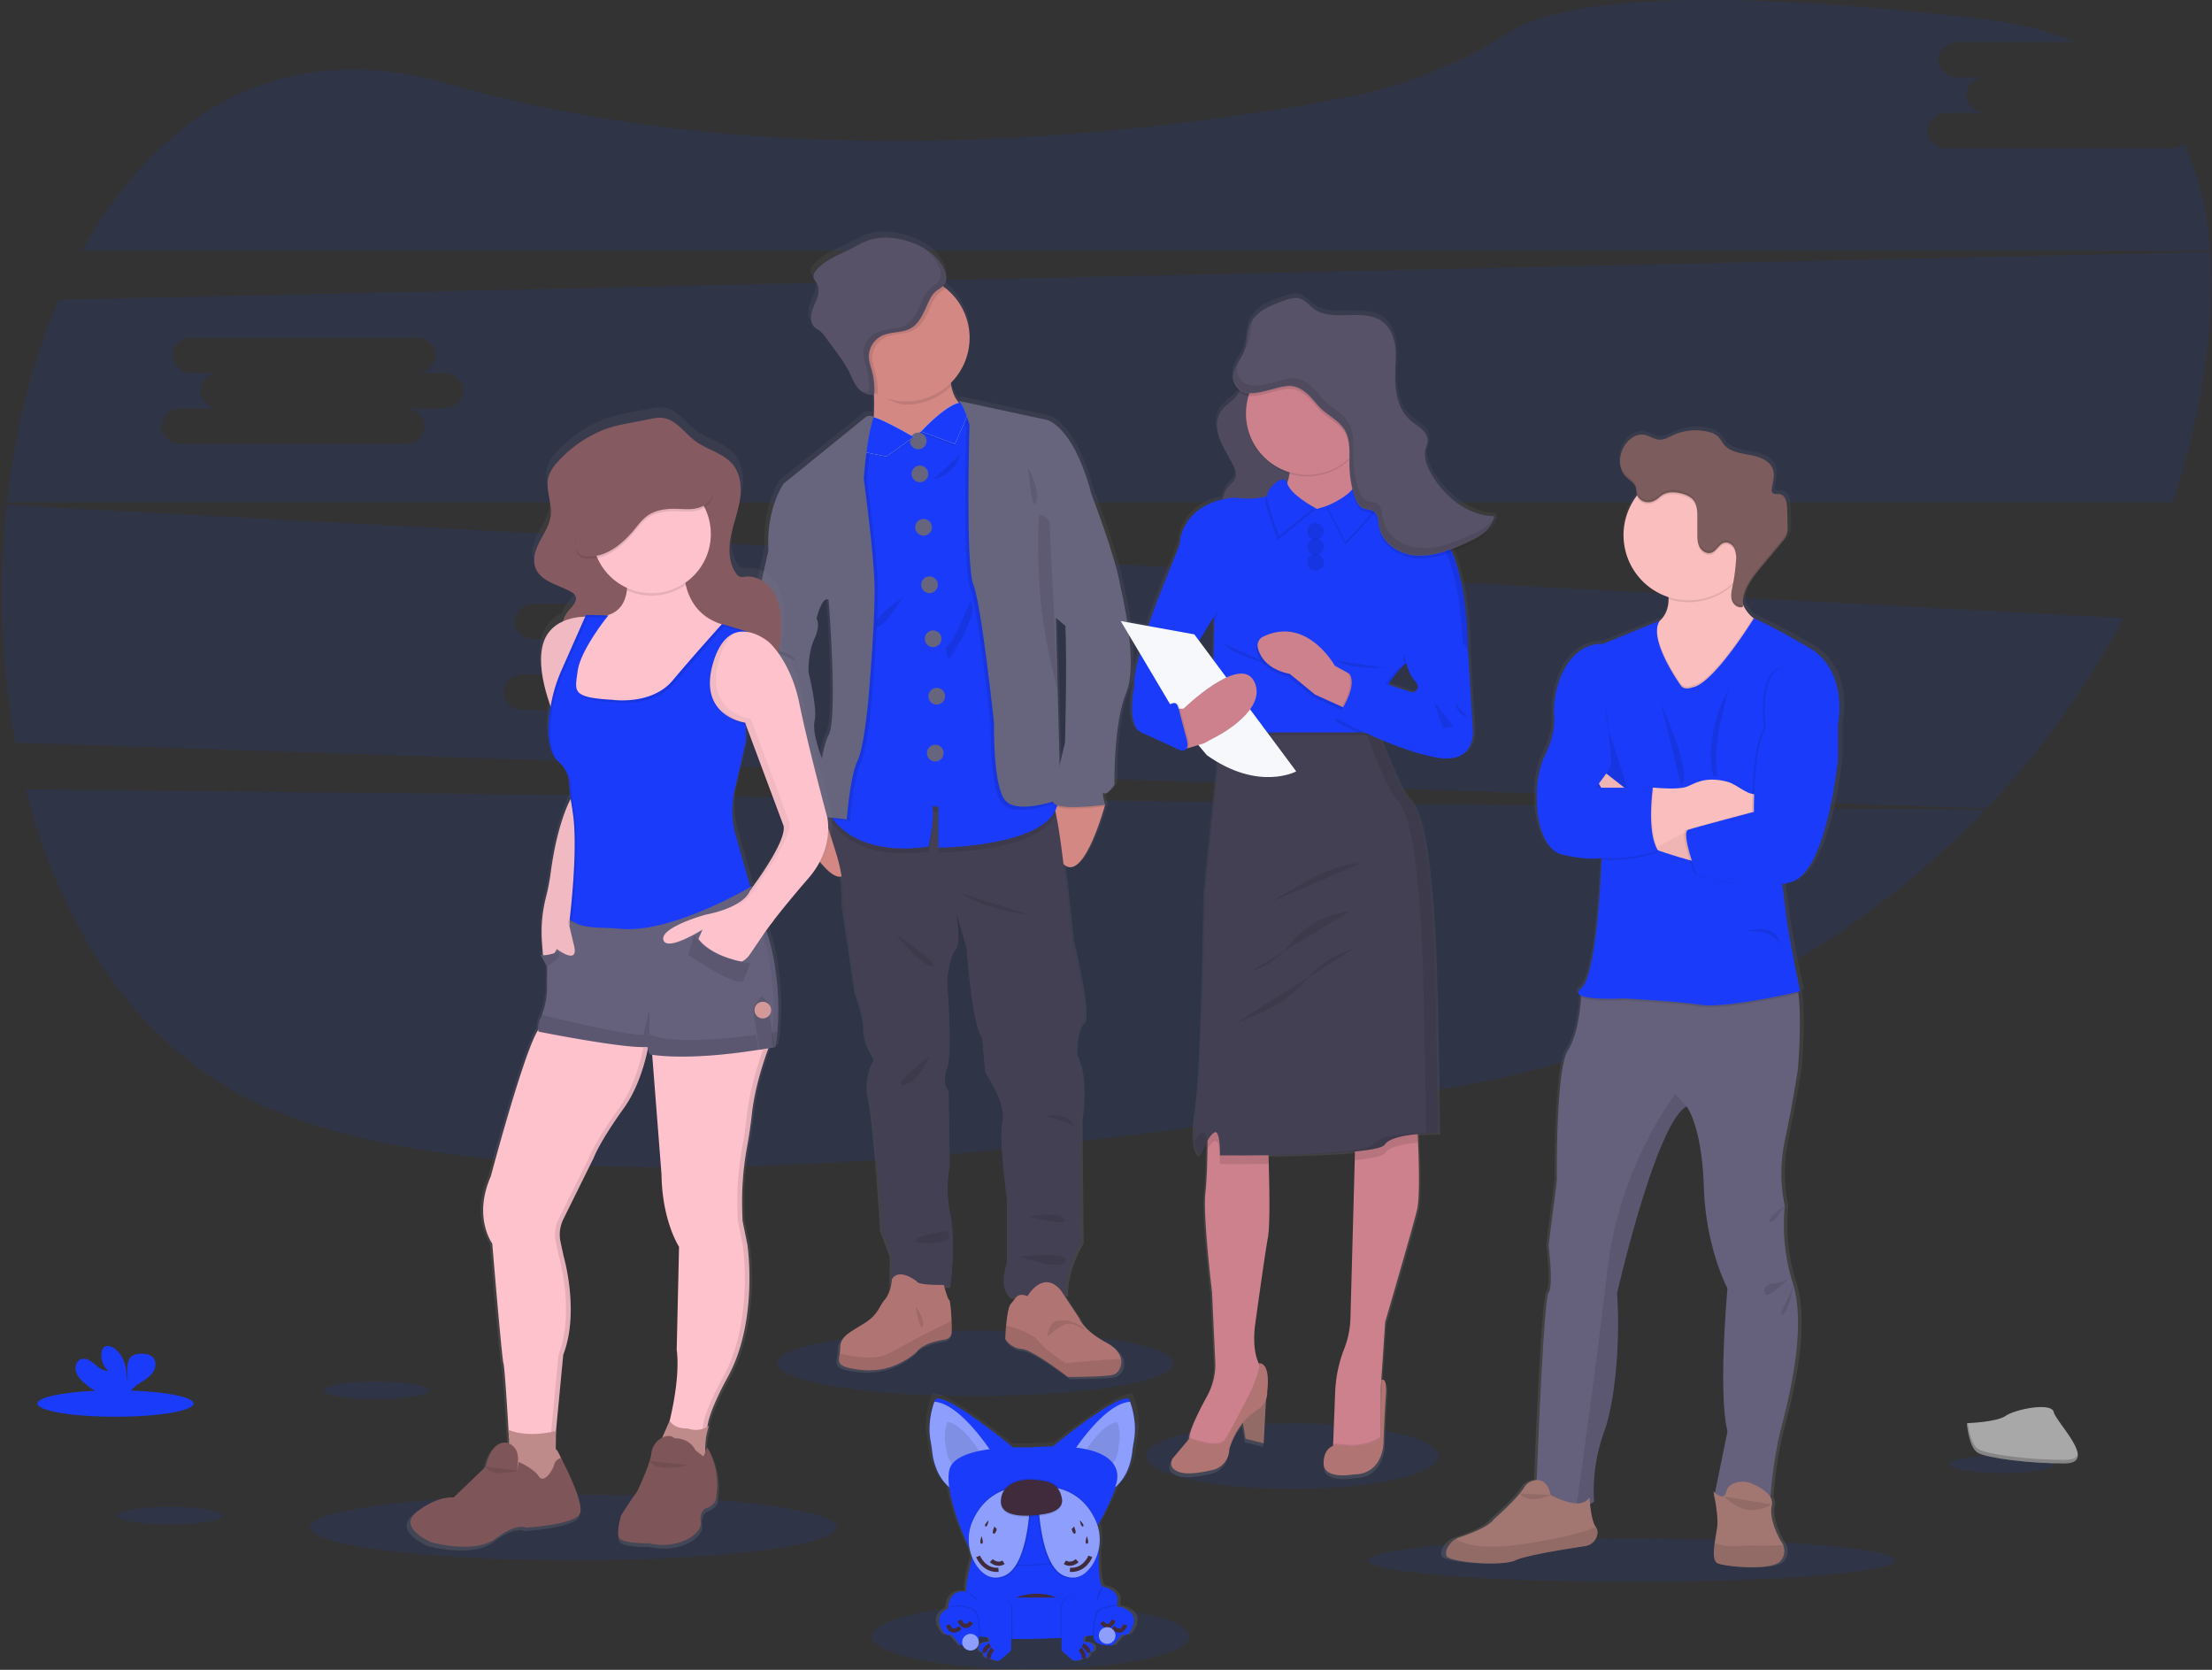 <svg xmlns="http://www.w3.org/2000/svg" width="265" height="200" viewBox="0 0 265 200">
    <rect x="0" y="0" width="265" height="200" fill="#333333" stroke="none"/>
    <defs>
        <linearGradient id="a" x1="50.001%" x2="50.001%" y1="100%" y2=".008%">
            <stop offset="0%" stop-color="gray" stop-opacity=".25"/>
            <stop offset="54%" stop-color="gray" stop-opacity=".12"/>
            <stop offset="100%" stop-color="gray" stop-opacity=".1"/>
        </linearGradient>
        <linearGradient id="b" x1="49.974%" x2="49.974%" y1="100.001%" y2="0%">
            <stop offset="0%" stop-color="gray" stop-opacity=".25"/>
            <stop offset="54%" stop-color="gray" stop-opacity=".12"/>
            <stop offset="100%" stop-color="gray" stop-opacity=".1"/>
        </linearGradient>
        <linearGradient id="c" x1="50.021%" x2="50.021%" y1="99.975%" y2="-.017%">
            <stop offset="0%" stop-color="gray" stop-opacity=".25"/>
            <stop offset="54%" stop-color="gray" stop-opacity=".12"/>
            <stop offset="100%" stop-color="gray" stop-opacity=".1"/>
        </linearGradient>
        <linearGradient id="d" x1="49.989%" x2="49.989%" y1="100%" y2="-.003%">
            <stop offset="0%" stop-color="gray" stop-opacity=".25"/>
            <stop offset="54%" stop-color="gray" stop-opacity=".12"/>
            <stop offset="100%" stop-color="gray" stop-opacity=".1"/>
        </linearGradient>
        <linearGradient id="e" x1="49.963%" x2="49.963%" y1="99.964%" y2=".021%">
            <stop offset="0%" stop-color="gray" stop-opacity=".25"/>
            <stop offset="54%" stop-color="gray" stop-opacity=".12"/>
            <stop offset="100%" stop-color="gray" stop-opacity=".1"/>
        </linearGradient>
    </defs>
    <g fill="none" fill-rule="evenodd">
        <path fill="#1A3CFA" fill-rule="nonzero" d="M3.09 94.537c4.188 16.314 13.054 30.416 27.067 37.251 29.134 14.207 94.798 6.88 143.812-1.53 25.36-4.351 47.635-16.349 63.826-33.256L3.09 94.537zM260.126 17.749h-26.893c-1.28 0-2.327-.954-2.327-2.119 0-1.165 1.045-2.118 2.327-2.118h4.653c-1.28 0-2.327-.954-2.327-2.119 0-1.165 1.045-2.116 2.327-2.116h-3.32c-1.28 0-2.327-.954-2.327-2.119 0-1.165 1.045-2.118 2.327-2.118h14.036c-3.115-1.321-6.747-2.259-10.949-2.75-38.275-4.48-51.941-1.518-56.769 1.53a56.344 56.344 0 0 1-19.671 7.86c-23.615 4.439-67.779 9.78-107.808-1.713C33.51 4.258 18.725 13.921 9.86 30.04h254.935c-.332-4.689-1.328-9.02-3.157-12.807a2.439 2.439 0 0 1-1.512.516zM.807 60.486a98.548 98.548 0 0 0 1.045 28.463l236.122 7.87a100.734 100.734 0 0 0 16.405-22.791L.807 60.486zM94.19 80.791h-4.653c1.277 0 2.327.953 2.327 2.118s-1.047 2.117-2.327 2.117H62.655c-1.277 0-2.326-.952-2.326-2.117s1.047-2.118 2.326-2.118h4.654c-1.278 0-2.327-.954-2.327-2.119 0-1.165 1.047-2.119 2.327-2.119h-3.325c-1.277 0-2.327-.95-2.327-2.116 0-1.165 1.047-2.118 2.327-2.118h26.893c1.28 0 2.327.953 2.327 2.118s-1.045 2.116-2.327 2.116h3.313c1.28 0 2.327.954 2.327 2.12 0 1.164-1.04 2.118-2.327 2.118zM264.807 30.186L7.019 35.9C3.88 43.247 1.801 51.551.842 60.16H260.29a92.757 92.757 0 0 0 3.745-15.462c.773-5.06 1.082-9.954.773-14.512zM53.184 48.909H48.53c1.277 0 2.326.954 2.326 2.119 0 1.165-1.047 2.119-2.326 2.119H21.64c-1.278 0-2.327-.954-2.327-2.12 0-1.164 1.047-2.118 2.327-2.118h4.653c-1.277 0-2.327-.95-2.327-2.116 0-1.165 1.047-2.119 2.327-2.119h-3.325c-1.277 0-2.326-.953-2.326-2.118s1.047-2.119 2.326-2.119h26.893c1.28 0 2.327.954 2.327 2.119 0 1.165-1.045 2.118-2.327 2.118h3.323c1.277 0 2.326.954 2.326 2.119 0 1.165-1.049 2.116-2.326 2.116z" opacity=".1"/>
        <ellipse cx="154.798" cy="174.405" fill="#1A3CFA" fill-rule="nonzero" opacity=".1" rx="17.503" ry="3.928"/>
        <ellipse cx="195.469" cy="186.879" fill="#1A3CFA" fill-rule="nonzero" opacity=".1" rx="31.577" ry="2.591"/>
        <ellipse cx="68.686" cy="182.951" fill="#1A3CFA" fill-rule="nonzero" opacity=".1" rx="31.577" ry="3.928"/>
        <ellipse cx="116.83" cy="163.288" fill="#1A3CFA" fill-rule="nonzero" opacity=".1" rx="23.759" ry="3.928"/>
        <ellipse cx="123.463" cy="196.005" fill="#1A3CFA" fill-rule="nonzero" opacity=".1" rx="19.02" ry="3.928"/>
        <path fill="url(#a)" fill-rule="nonzero" d="M134.585 69.844c-.503-3.381-3.576-11.272-3.576-11.272a12.825 12.825 0 0 0-.182-.698c-2.18-7.488-5.197-8.14-5.197-8.14l-10.81-2.325c.09.057.17.13.233.217a1.501 1.501 0 0 0-.17.025 4.232 4.232 0 0 1-.947-2.046 5.651 5.651 0 0 1-.053-.347 7.598 7.598 0 0 0-.966-11.681c.51-.542.526-1.296.144-2.05-.851-1.767-2.703-2.885-4.606-3.432-1.455-.416-3.025-.55-4.472-.095-.821.26-1.57.698-2.34 1.086-1.436.716-3.025 1.284-4.098 2.463-.251.274-.484.625-.41.988.056.27.27.48.408.719.31.537.232 1.214.02 1.8-.211.586-.52 1.13-.667 1.73-.147.6-.09 1.307.36 1.737.217.167.442.322.675.465.247.21.464.454.645.724.428.573.854 1.15 1.28 1.728a17.8 17.8 0 0 1 1.602 2.434c.32.628.566 1.298.992 1.86.124.165.267.315.425.447l-.125-.048c.374.38.888.59 1.421.579h.065a.391.391 0 0 0 .261-.107v.232c.026.83.021 1.714-.037 2.544l-.1-.05a.873.873 0 0 0-.93.097l-9.952 7.981s-2.164 2.958-1.861 8.065l-1.745 7.659s-2.18 6.497-.503 11.137c1.678 4.64 2.65 7.293 2.65 7.293s.67 5.272 1.678 5.702c1.007.43 1.442.663 1.442.663l.2 1.26s.068.124.187.33c.733 1.275 3.448 5.773 5.025 5.291.199 1.222.284 2.459.256 3.696l1.561 10.476s1.089 2.85 1.022 4.342c-.068 1.493 1.27 3.621 1.27 3.621a6.916 6.916 0 0 0-.67 4.872c.637 2.791 1.442 15.647 1.442 15.647l1.164 3.116-.033 3.654a3.488 3.488 0 0 1-.721 1.627c-.754.82-.698 1.766-2.515 2.884-1.817 1.119-2.969 1.542-2.969 3.023-.002.207-.02.413-.056.617-.167 1.088-.493 1.679 2.848 1.995 3.925.372 6.542-2.186 6.542-2.186s.577-1.046 3.295-1.47c0 0 .93-.049.98-.87.018-.283.013-.825 0-1.423-.045-1.137-.154-2.465-.299-2.53-.181-.081-.497-1.226-.607-1.64h.756s.698-5.272 0-8.686c-.698-3.414-.067-5.834-.067-5.834l-.135-9.017s-.93-.995-.2-2.753 0-10.442 0-10.442.27-3.116 1.04-3.847c.77-.73.037-4.565 0-4.765l1.373 4.603s.602 9.148 1.88 10.804l.367 4.144s2.615 3.814 2.113 5.868c-.503 2.053.537 9.481.537 9.481v7.593s-1.175 3.05.465 4.144l.698-.027c-.232.216-.411.541-.684.823-.314.323-.493 1.553-.593 2.611-.084.896-.112 1.666-.112 1.666s.698 1.116 2.013 1.193c1.314.076 5.647 3.37 5.647 3.37s4.278 0 5.386-.233l.065-.016c.355-.112.654-.356.835-.682.222-.378.293-.825.2-1.253-.137-.654-.656-1.37-1.805-1.98-2.86-1.506-3.285-2.918-3.285-2.918l-1.878-2.816h.268s-.166-2.984 1.877-6.333l-.133-14.751s.838-5.072-.602-7.826c0 0-.119-2.916.844-3.811.964-.896-1.282-9.944-1.282-9.944s-.465-4.859-1.012-9.291c2.264 2.146 4.612-5.582 5.007-6.956h.058l-.025-.1.025-.098s-.502-1.786-.135-1.423c.368.363 1.275-.995 1.275-.995s-.134-7.393 1.443-11.119c1.577-3.725-.7-12.8-.7-12.8zm-6.748 4.705l.012-.021c.233 4.514-.044 14.146-.044 14.146s-.312 1.235-.645 2.689l-.232-9.151-.233-8.621 1.142.958zm-28.875-3.112s1.14 14.254 0 16.31c-.323.586-.596 1.627-.821 2.816-.377-.989-1.175-3.31-.889-4.54.37-1.59-.738-5.77-.738-5.867 0-.098-.1-2.326.698-4.028.798-1.702.275-2.44.275-2.44s.67-2.79 1.475-2.25z"/>
        <path fill="#D38884" fill-rule="nonzero" d="M101.74 103.54c-.993 4.365-4.944-2.235-5.844-3.82-.117-.206-.182-.327-.182-.327l.428-2.007 2.264-.93c.358.187.698.408 1.014.66 1.24.975 3.085 3.042 2.32 6.424zM132.388 96.398s0 .032-.025.097c0 .028-.019.065-.03.105-.39 1.363-2.692 9.035-4.917 6.905-2.433-2.326-1.251-7.703-1.251-7.703h.016l5.118-.523 1.015 1.042.074.077z"/>
        <path fill="#444053" fill-rule="nonzero" d="M129.427 134.153l.13 14.652c-2.008 3.325-1.843 6.279-1.843 6.279l-6.617.26c-1.614-1.086-.465-4.111-.465-4.111v-7.545s-1.021-7.37-.528-9.411c.493-2.042-2.073-5.814-2.073-5.814l-.363-4.114c-1.252-1.644-1.845-10.726-1.845-10.726l-1.343-4.586c.038.198.736 4.026 0 4.73-.735.705-1.02 3.817-1.02 3.817s.723 8.623 0 10.365c-.724 1.742.195 2.732.195 2.732l.132 8.952s-.626 2.402.065 5.79c.691 3.389 0 8.624 0 8.624h-7.098l.032-3.654-1.149-3.093s-.791-12.767-1.417-15.533a6.937 6.937 0 0 1 .656-4.837s-1.314-2.104-1.25-3.586c.066-1.481-1.014-4.307-1.014-4.307l-1.53-10.397a20.192 20.192 0 0 0-.759-5.924c-.889-2.963-2.206-6.846-2.206-6.846l1.487.132 7.501.668s18.238-1.226 19.055-.207c.172.333.289.692.344 1.063.82 3.676 1.901 15.195 1.901 15.195s2.206 8.984 1.259 9.872c-.947.888-.83 3.781-.83 3.781 1.419 2.733.593 7.78.593 7.78z"/>
        <path fill="#B07473" fill-rule="nonzero" d="M114.008 159.602c-.051.817-.96.865-.96.865-2.667.419-3.235 1.456-3.235 1.456s-2.559 2.542-6.419 2.172c-3.28-.316-2.962-.9-2.792-1.981.033-.202.051-.405.054-.61 0-1.48 1.135-1.902 2.913-3.023 1.777-1.12 1.728-2.048 2.468-2.862.74-.814.817-2.393.817-2.393.837-1.459 2.962.232 2.962.232.1.516 3.257.444 3.257.444s.419 1.68.635 1.777c.142.065.249 1.381.29 2.512.024.593.029 1.13.01 1.411z"/>
        <path fill="#000" fill-rule="nonzero" d="M114.008 159.602c-.051.817-.96.865-.96.865-2.667.419-3.235 1.456-3.235 1.456s-2.559 2.542-6.419 2.172c-3.28-.316-2.962-.9-2.792-1.981 1.466.363 4.267.87 5.903-.019 2.273-1.232 3.904-2.093 3.904-2.093l3.592-1.807c.021.589.026 1.126.007 1.407z" opacity=".1"/>
        <path fill="#B07473" fill-rule="nonzero" d="M134.103 163.995a1.42 1.42 0 0 1-.819.677l-.063.016c-1.086.233-5.286.233-5.286.233s-4.246-3.281-5.53-3.356c-1.284-.074-1.975-1.186-1.975-1.186s.025-.763.107-1.651c.1-1.051.274-2.272.584-2.593.567-.593.698-1.395 1.975-.888 0 0 1.824-3.214 3.974-.73l2.224 3.371s.419 1.396 3.236 2.91c1.126.604 1.629 1.316 1.77 1.965.09.42.02.86-.197 1.232z"/>
        <path fill="#000" fill-rule="nonzero" d="M134.103 163.995c-.251.212-.528.44-.819.677l-.063.016c-1.086.233-5.286.233-5.286.233s-4.246-3.281-5.53-3.356c-1.284-.074-1.975-1.186-1.975-1.186s.025-.763.107-1.651c1.307.39 3.287 1.081 3.818 1.825.814 1.133 3.287 2.714 3.287 2.714s4.611-.444 6.659-.504c.09.42.019.86-.198 1.232z" opacity=".1"/>
        <path fill="#D38884" fill-rule="nonzero" d="M116.158 49.16l-6.072 6.417s-7.36-.542-6.075-2.714c.654-1.107.756-3.423.698-5.437a43.553 43.553 0 0 0-.254-3.596s10.32-5.135 9.54-.346a7.878 7.878 0 0 0-.029 2.732c.44 2.419 2.192 2.944 2.192 2.944z"/>
        <path fill="#000" fill-rule="nonzero" d="M113.985 43.484a7.878 7.878 0 0 0-.028 2.732 7.577 7.577 0 0 1-5.402 2.254c-1.396 0-2.906-1.147-4.035-1.81-.053-1.944-.065-2.83-.065-2.83s10.32-5.135 9.53-.346z" opacity=".1"/>
        <path fill="#D38884" fill-rule="nonzero" d="M116.158 40.472a7.607 7.607 0 0 1-14.458 3.301 7.6 7.6 0 0 1 2.111-9.243 7.608 7.608 0 0 1 9.485.003 7.601 7.601 0 0 1 2.862 5.94z"/>
        <path fill="#000" fill-rule="nonzero" d="M126.504 97.526c-1.894 4.504-14.076 4.597-14.076 4.597v-4.911l-.737-.05c.319 1.408-.447 4.838-.447 4.838-9.627 1.358-11.975-4.126-11.975-4.126l.335-1.876 7.501.667s18.238-1.225 19.055-.207c.173.335.29.695.344 1.068z" opacity=".1"/>
        <path fill="#1A3CFA" fill-rule="nonzero" d="M112.428 101.53V96.62l-.737-.047c.319 1.395-.447 4.837-.447 4.837-7.245 1.021-10.367-1.83-11.468-3.304a4.5 4.5 0 0 1-.507-.819l2.941-16.535.698-24.335 1.054-4.27.244-2.048v-.024h.026l.749.321 4.483 1.938 5.093-3.845.075-.053.253-.193.421.337 1.047.84 3.358 21.672s5.816 16.686 6.905 23.42c.044.27.08.522.107.756.719 6.15-14.295 6.263-14.295 6.263z"/>
        <ellipse cx="110.009" cy="52.812" fill="#67647E" fill-rule="nonzero" rx="1" ry="1"/>
        <ellipse cx="110.209" cy="56.76" fill="#67647E" fill-rule="nonzero" rx="1" ry="1"/>
        <ellipse cx="110.642" cy="63.153" fill="#67647E" fill-rule="nonzero" rx="1" ry="1"/>
        <ellipse cx="111.356" cy="70.04" fill="#67647E" fill-rule="nonzero" rx="1" ry="1"/>
        <ellipse cx="111.789" cy="76.505" fill="#67647E" fill-rule="nonzero" rx="1" ry="1"/>
        <ellipse cx="112.221" cy="83.391" fill="#67647E" fill-rule="nonzero" rx="1" ry="1"/>
        <ellipse cx="112.049" cy="90.202" fill="#67647E" fill-rule="nonzero" rx="1" ry="1"/>
        <path fill="#000" fill-rule="nonzero" d="M104.495 83.156s-.484 6.332-1.373 8.174c-.889 1.842-1.284 7.01-1.284 7.01l-2.064-.233a4.5 4.5 0 0 1-.507-.819l2.94-16.535.699-24.334 1.056-4.272.244-2.05.028-.011a.833.833 0 0 1 .735.012l.098.05c-.03.085-.057.17-.084.259-.805 2.519-1.105 7.16-1.105 7.16s1.163 8.491 1.284 12.44-.667 13.149-.667 13.149z" opacity=".1"/>
        <path fill="#000" fill-rule="nonzero" d="M99.42 97.123c-.022.053-.049.105-.079.154-.8 1.35-2.829 2.209-3.445 2.444-.117-.207-.182-.328-.182-.328l.428-2.007 2.264-.93c.359.19.698.413 1.014.667z" opacity=".1"/>
        <path fill="#67647E" fill-rule="nonzero" d="M93.937 64.807l-1.878 1.119-1.71 7.602s-2.14 6.449-.496 11.056c1.645 4.607 2.602 7.244 2.602 7.244s.658 5.232 1.647 5.66c.989.428 1.414.659 1.414.659l.198 1.25s2.68-.909 3.627-2.511c.947-1.602-.698-5.581-.698-5.581s-1.414-3.391-1.051-4.97c.363-1.58-.726-5.726-.726-5.814 0-.088-.098-2.305.698-4 .795-1.695.265-2.419.265-2.419l-.496-4.837-3.396-4.458z"/>
        <path fill="#000" fill-rule="nonzero" d="M126.66 96.102s-4.972 1.875-6.551.233c-1.58-1.642-1.417-9.347-1.417-9.347s-1.513-14.216-2.469-16.55c-.956-2.336-.465-19.187-.465-19.187s-.642-2.179-1.203-2.749a.61.61 0 0 0-.119-.095l.193.042.675.144 1.047.84 3.357 21.672s5.817 16.686 6.906 23.42l.046 1.577z" opacity=".1"/>
        <path fill="#000" fill-rule="nonzero" d="M132.388 96.595h-.056c-.625.082-6.149.75-6.172-.4 0-.133.006-.265.02-.397l5.12-.524 1.014 1.042c.018.068.032.126.046.172l.028.107z" opacity=".1"/>
        <path fill="#67647E" fill-rule="nonzero" d="M127.088 57.193l3.63 1.893s3.024 7.828 3.508 11.184c0 0 2.24 8.99.698 12.688-1.542 3.698-1.414 11.037-1.414 11.037s-.889 1.35-1.252.989c-.363-.36.133 1.414.133 1.414s-6.205.823-6.231-.396c-.026-1.218 1.424-7.042 1.424-7.042s.395-13.853-.165-16.025c-.561-2.172-.33-15.742-.33-15.742z"/>
        <path fill="#000" fill-rule="nonzero" d="M116.258 71.949s-2.043 5-2.701 5.33c-.659.33.132 1.644.132 1.644s3.72-5.197 2.569-6.974zM115.039 54.41c.023-.096-2.436 2.41-3.095 2.79-.658.38 2.404-.023 3.095-2.79zM108.192 71.553s-3.753 2.426-3.258 3.387c.496.96 3.258-3.387 3.258-3.387zM115.006 106.96s3.195 2.054 8.164 2.559l-8.164-2.559zM107.335 111.898s2.962 3.72 4.314 3.816c1.352.095-4.314-3.816-4.314-3.816zM111.484 126.48c-.133.064-1.68 3.355-3.257 3.455-1.578.1 3.257-3.456 3.257-3.456zM125.21 133.688s2.937-.658 3.59 1.447c0-.007-.197-.665-3.59-1.447zM123.235 145.726s3.558-.726 4.314.262c.756.989-4.314-.262-4.314-.262zM113.173 147.41c0 .032-3.62.725-3.49 1.185.13.46 3.862.396 3.995-.33a.697.697 0 0 0-.505-.856zM122.051 150.53s5.95-.725 5.584.526c-.365 1.251-5.584-.526-5.584-.526zM90.907 77.28c.033.097 3.918.625 4.444 1.876 0 0-3.818-1.78-4.42-1.78M96.373 87.447s-3.227 1.02-2.997 2.558c.23 1.537-.328-.712 2.997-2.558zM94.87 95.28s1.174-1.613 2.294-1.317c1.119.295-2.294 1.316-2.294 1.316zM113.296 34.533c-.113.11-.24.204-.377.281-.93.542-1.186 1.377-1.628 2.34-.412.88-.866 1.813-1.696 2.313-1.073.647-2.485.41-3.6.973a2.79 2.79 0 0 0-1.489 2.75c.071.429.177.85.317 1.261.253.89.368 1.813.34 2.737a.465.465 0 0 1 0 .082 7.6 7.6 0 0 1 .135-13.664 7.606 7.606 0 0 1 8.008.927h-.01z" opacity=".1"/>
        <path fill="#585268" fill-rule="nonzero" d="M113.098 32.244c-.835-1.753-2.652-2.865-4.52-3.407-1.426-.411-2.976-.546-4.39-.093-.808.256-1.54.698-2.297 1.077-1.41.712-2.96 1.274-4.02 2.444-.25.272-.465.621-.403.982.054.267.263.465.398.711.305.535.233 1.207.021 1.789-.212.58-.512 1.12-.656 1.718-.144.598-.088 1.298.354 1.723.197.189.451.307.665.465a3.5 3.5 0 0 1 .63.717l1.257 1.716c.59.76 1.116 1.569 1.573 2.416.312.624.553 1.289.972 1.845.42.555 1.07 1.002 1.764.941a.342.342 0 0 0 .279-.132.367.367 0 0 0 .035-.175 8.922 8.922 0 0 0-.333-2.728 7.87 7.87 0 0 1-.316-1.26 2.802 2.802 0 0 1 1.489-2.751c1.117-.563 2.529-.326 3.6-.97.832-.502 1.286-1.435 1.695-2.325.45-.963.698-1.798 1.629-2.34.93-.542 1.037-1.44.574-2.363z"/>
        <path fill="#000" fill-rule="nonzero" d="M109.692 156.493s1.164 1.481.861 2.326c-.302.844-.86-2.326-.86-2.326zM125.432 160.2s.258-1.986 1.293-2.005c1.036-.018 1.087-.107 1.878.198.791.305 1.533.777 1.296.847-.237.07-1.361-1.135-2.515-.52a8.31 8.31 0 0 0-1.952 1.48zM106.221 54.823l3.257-2.281s-4.765-2.814-5.332-2.419c-.568.396-.959 3.954-.959 3.954l3.034.746z" opacity=".1"/>
        <path fill="#E1E7EF" fill-rule="nonzero" d="M106.207 54.677l3.257-2.326s-4.765-2.814-5.332-2.418c-.568.395-.959 4.148-.959 4.148l3.034.596z"/>
        <path fill="#1A3CFA" fill-rule="nonzero" d="M106.207 54.677l3.257-2.326s-4.765-2.814-5.332-2.418c-.568.395-.959 4.148-.959 4.148l3.034.596z"/>
        <path fill="#67647E" fill-rule="nonzero" d="M104.672 49.951l-.098-.049a.845.845 0 0 0-.915.096l-9.771 7.923s-2.124 2.937-1.829 8.005l5.763 8.16s.658-2.763 1.447-2.237c0 0 1.12 14.151 0 16.19-1.119 2.04-1.612 9.675-1.612 9.675l3.785.428s.396-5.168 1.284-7.01c.89-1.841 1.373-8.174 1.373-8.174s.8-9.2.668-13.149c-.133-3.949-1.284-12.44-1.284-12.44s.323-4.976 1.189-7.418z"/>
        <path fill="#000" fill-rule="nonzero" d="M114.406 53.381l-4.06-1.502s5.17-5.66 5.817-2.52l-1.757 4.022z" opacity=".1"/>
        <path fill="#E1E7EF" fill-rule="nonzero" d="M114.406 53.184l-4.06-1.503s5.17-5.66 5.817-2.52l-1.757 4.023z"/>
        <path fill="#1A3CFA" fill-rule="nonzero" d="M114.406 53.184l-4.06-1.503s5.17-5.66 5.817-2.52l-1.757 4.023z"/>
        <path fill="#000" fill-rule="nonzero" d="M114.273 48.367a.233.233 0 0 1 .168.038l-.168-.038z" opacity=".1"/>
        <path fill="#67647E" fill-rule="nonzero" d="M114.664 47.974l10.772 2.326s2.965.658 5.105 8.095c2.14 7.438-2.932 16.55-2.932 16.55l-1.119-.952.561 21.719s-4.972 1.874-6.552.232c-1.58-1.642-1.414-9.353-1.414-9.353s-1.515-14.214-2.471-16.551c-.956-2.338-.465-19.184-.465-19.184s-.88-3.012-1.485-2.882z"/>
        <path fill="#000" fill-rule="nonzero" d="M124.52 61.814c-.151.14-.328 6.712.33 11.714a63.813 63.813 0 0 0 1.861 9.016l-.977-20.04s-.754-1.118-1.214-.69zM123.203 56.153c.263.166 1.417 2.896.889 4.014-.528 1.119-.89-4.014-.89-4.014zM113.036 32.244a5.945 5.945 0 0 0-2.369-2.479 5.63 5.63 0 0 1 1.775 2.093c.466.93.328 1.86-.577 2.37s-1.186 1.377-1.628 2.34c-.412.88-.866 1.813-1.699 2.325-1.07.647-2.482.407-3.599.97a2.809 2.809 0 0 0-1.489 2.753c.072.428.178.848.319 1.258.253.89.368 1.813.34 2.738.002.06-.011.12-.038.174a.333.333 0 0 1-.277.133c-.279.021-.559-.031-.812-.152.37.367.876.565 1.396.547a.275.275 0 0 0 .312-.307 8.92 8.92 0 0 0-.337-2.737 7.637 7.637 0 0 1-.319-1.26 2.802 2.802 0 0 1 1.489-2.752c1.117-.563 2.53-.325 3.6-.97.832-.502 1.286-1.435 1.695-2.325.45-.963.698-1.798 1.629-2.34.93-.542 1.054-1.456.589-2.379z" opacity=".1"/>
        <path fill="url(#b)" fill-rule="nonzero" d="M179.314 61.449c-3.206-.063-6.036-2.326-7.639-5.09a5.115 5.115 0 0 1-.772-2.18c.011-.176.04-.35.088-.52.098-.26.176-.527.233-.799a1.395 1.395 0 0 0 0-.325v-.019c.077-.588-.27-1.163-.698-1.565-.428-.402-.966-.698-1.412-1.098-1.378-1.209-1.796-3.148-1.822-4.995v-.098c.016-.79.08-1.583.072-2.374a9.98 9.98 0 0 0-.058-1.344c-.133-1.119-.558-2.258-1.438-2.972-2.294-1.86-6.151.077-8.527-1.682-.577-.43-1.045-1.065-1.745-1.232-.528-.128-1.077.044-1.594.216-1.75.577-3.701 1.335-4.385 3.023-.391.97-.282 2.077-.64 3.058-.233.659-.677 1.224-1 1.847a2.89 2.89 0 0 0-.373 1.542c-.028.279.01.56.114.82.122.315.317.595.57.817a2.71 2.71 0 0 1-.34.544c-.446.547-1.132.93-1.598 1.475-.86.997-.828 2.353-.405 3.525.424 1.172 1.19 2.24 1.717 3.382.233.495.41 1.048.175 1.542-.165.341-.507.602-.772.897a2.82 2.82 0 0 0-.698 1.558c-5.238 1.196-5.242 5.403-5.242 5.403l-2.83 7.111s-.453 1.198-.986 2.78l-3.348-.6 2.327 3.892c-.44 1.586-.752 3.056-.65 3.796 0 0-1.04 4.883.81 5.737l4.081 1.835c.177.108.367.193.565.253l.166.075c.12.058.26.058.381 0H141.697a.55.55 0 0 0 .233-.035.465.465 0 0 0 .204-.221.07.07 0 0 1 0-.023l1.222-.354 1.035 1.226c.466.328.93.611 1.37.867l-1.602 15.912s-.259 21.163-1.04 25.986c-.289 1.786-.291 3.005-.182 3.832l-.03.052c.193 1.36.698 1.627.698 1.627v-.018l.03.018c.236-.617.516-1.217.838-1.795v.349c-.017 1.795-.072 4.31-.259 5.944-.316 2.79.81 11.989.81 11.989l.389 8.372a7.737 7.737 0 0 1-.954 4.079c-.93 1.672-2.12 4.025-2.206 5.07a1.046 1.046 0 0 0 0 .17l-1.996 2.4s-.78 1.204.982 1.69c.947.263 2.58 0 3.892-.31a2.6 2.6 0 0 0 2.017-2.53 8.952 8.952 0 0 1 1.648-3.16l.328 1.928 2.196.544.281-5.284c.114-.296.165-.613.152-.93.432-3.758-1.02-3.42-1.02-3.42.04.032.064.079.07.13l-.07-.129c-.89-1.758-.465-4.65-.465-4.65s1.164-8.373 1.561-10.584c.287-1.563.168-6.68.073-9.535 0-.119 0-.233-.012-.347 3.406-.044 7.58-.158 10.51-.442v.345l-.54 19.779a10.854 10.854 0 0 1-.76 3.679c0 .023-.015.044-.025.067a16.04 16.04 0 0 0-1.072 5.184l-.252 6.279v.174c-.437.168-1.128.654-1.147 2.063-.03 2.065 3.611 1.377 3.611 1.377 3.64 0 3.67-3.786 3.67-3.786s.113-3.472.288-5.796c.174-2.323-.55-1.811-.55-1.811l-.055 6.61v.05-5.793l.056-.84V165.482l.458-6.816s3.353-11.358 3.872-13.537c.37-1.549.216-6.214.095-8.793 0-.119 0-.233-.019-.342a27.182 27.182 0 0 1 2.327-.102h.17s-.172-18.242-.607-25.117c-.435-6.874-1.126-13.165-2.86-15.058-1.047-1.144-2.506-4.676-3.49-7.293a36.511 36.511 0 0 0 6.415 2.093c5.488 1.15 4.737-3.614 4.737-3.614l-.556-9.007h.037a45.906 45.906 0 0 0-.605-7.042c-.29-1.786-.735-3.632-1.415-5.116a42.434 42.434 0 0 0 1.762-.737c1.491-.658 3.17-1.59 3.385-3.198h-.072c.028-.116.047-.234.056-.353zm-34.022 13.023c.011.93-.024 2.544-.08 4.328l-1.742-2.326 1.747-2.832.075.83zm24.075 8.242l-2.903-.93a13.024 13.024 0 0 1 1.794-2.219l.25-.232-.09.018.14-.128.083-.018-.132.128.158-.033a4.95 4.95 0 0 0 .989 1.988c1.042 1.138-.286 1.426-.286 1.426h-.003z"/>
        <path fill="#A27772" fill-rule="nonzero" d="M151.73 166.433l-.34 6.437-2.166-.542-.456-2.677z"/>
        <path fill="#000" fill-rule="nonzero" d="M151.73 166.433l-.34 6.437-2.166-.542-.456-2.677z" opacity=".1"/>
        <path fill="#CC818C" fill-rule="nonzero" d="M159.68 173.723l3.303.684 2.45-2.163v-6.095l.056-.833V165.114l.456-6.774s3.306-11.277 3.82-13.442c.363-1.535.212-6.168.09-8.728-.048-1.05-.09-1.751-.09-1.751l-7.294-1.766-.153 5.605-.533 19.637a10.877 10.877 0 0 1-.747 3.654l-.025.067a15.975 15.975 0 0 0-1.06 5.144l-.246 6.245v.172l-.028.546z"/>
        <path fill="#000" fill-rule="nonzero" d="M165.489 165.119v.172-.177zM159.68 173.723l3.303.684 2.45-2.163v-.518a.698.698 0 0 1-.351.558l-.035.02a6.587 6.587 0 0 1-3.709.733l-1.289-.11c-.117.012-.232.04-.342.085v.172l-.028.54z" opacity=".1"/>
        <path fill="#B07473" fill-rule="nonzero" d="M165.047 172.474l.035-.018a.698.698 0 0 0 .356-.605l.053-6.56s.712-.51.54 1.797c-.172 2.307-.284 5.754-.284 5.754s-.028 3.758-3.618 3.758c0 0-3.59.684-3.562-1.367.028-2.052 1.482-2.135 1.482-2.135l1.29.111a6.57 6.57 0 0 0 3.708-.735z"/>
        <path fill="#CC818C" fill-rule="nonzero" d="M142.472 172.328c.084 1.481 4.444.625 4.444.625l2.933-5.693s2.45-1.88 1.224-3.532a2.635 2.635 0 0 1-.179-.281l-.012-.014a1.78 1.78 0 0 1-.072-.133c-.88-1.744-.446-4.605-.446-4.605s1.137-8.316 1.538-10.509c.281-1.549.165-6.63.072-9.472-.038-1.181-.072-1.974-.072-1.974l-7.239-1.938v2.158c-.016 1.784-.072 4.28-.255 5.903-.312 2.76.798 11.902.798 11.902l.383 8.319a7.702 7.702 0 0 1-.93 4.049c-.908 1.66-2.094 4-2.176 5.034a1.021 1.021 0 0 0-.011.16z"/>
        <path fill="#000" fill-rule="nonzero" d="M142.472 172.328c.084 1.481 4.444.625 4.444.625l2.933-5.693s2.45-1.88 1.224-3.532a2.635 2.635 0 0 1-.179-.281c-.04.862-.986 3.023-.986 3.023s-2.422 4.844-3.192 5.953c-.77 1.11-4.116-.207-4.242-.253a1.018 1.018 0 0 0-.002.158z" opacity=".1"/>
        <path fill="#B07473" fill-rule="nonzero" d="M150.81 163.293s1.434-.333 1.005 3.398c.034.862-.399 1.677-1.133 2.132-1.026.644-2.608 2.03-3.408 4.726a2.577 2.577 0 0 1-1.99 2.511c-1.293.303-2.905.568-3.838.307-1.738-.483-.968-1.679-.968-1.679l1.994-2.365s3.476 1.368 4.244.256c.767-1.112 3.192-5.951 3.192-5.951s1.328-3.021.902-3.335z"/>
        <path fill="#000" fill-rule="nonzero" d="M162.471 133.344l-.153 5.605c1.942-.189 3.334-.451 3.571-.821.514-.795 2.38-1.13 3.967-1.268-.049-1.048-.09-1.75-.09-1.75l-7.295-1.766zM144.663 137.642c.186-.38.46-.71.799-.963.767-.426.684 2.735.684 2.735s2.559.023 5.828-.019c-.038-1.181-.072-1.976-.072-1.976l-7.239-1.935s.014.897 0 2.158z" opacity=".1"/>
        <path fill="#444053" fill-rule="nonzero" d="M143.838 138.39s.856-2.325 1.628-2.739c.773-.414.684 2.733.684 2.733s18.804.172 19.744-1.282c.94-1.453 6.41-1.367 6.41-1.367s-.17-18.112-.598-24.944c-.429-6.833-1.11-13.072-2.82-14.951-1.105-1.217-2.678-5.152-3.65-7.775-.529-1.432-.88-2.477-.88-2.477l-17.948 1.024-.146 1.453-1.906 19.051s-.256 21.017-1.026 25.8c-.77 4.784.508 5.475.508 5.475z"/>
        <g fill="#000" fill-rule="nonzero" opacity=".1">
            <path d="M164.433 137.102c.93-1.45 6.41-1.367 6.41-1.367s-.17-18.112-.599-24.944c-.428-6.833-1.11-13.072-2.82-14.951-1.11-1.221-2.677-5.152-3.65-7.775a93.722 93.722 0 0 1-.851-2.398l1.396-.079s.35 1.045.881 2.477c.973 2.623 2.543 6.558 3.649 7.775 1.71 1.879 2.394 8.116 2.82 14.95.425 6.836.6 24.945.6 24.945s-5.47-.084-6.413 1.367c-.802 1.24-14.638 1.298-18.654 1.286 5.153-.011 16.505-.165 17.23-1.286zM144.005 135.651c.347-.193.519.342.605.99-.31.564-.58 1.148-.807 1.75 0 0-.496-.268-.698-1.628.283-.486.598-.944.9-1.112z"/>
        </g>
        <path fill="#585268" fill-rule="nonzero" d="M149.384 41.767c-1.242 1.693.014 4.1-1.319 5.747-.44.544-1.117.93-1.575 1.465-.85.99-.817 2.337-.4 3.5.416 1.163 1.163 2.223 1.693 3.358.233.49.405 1.042.173 1.53-.163.34-.5.598-.764.891-.856.956-.879 2.284-.418 3.41.46 1.125 1.34 2.092 2.208 3.046.342.374.774.788 1.344.777.3-.023.59-.118.845-.277a8.603 8.603 0 0 0 3.918-11.23c-.721-1.728-1.924-3.384-1.936-5.21 0-1.448.745-2.832.877-4.274.16-1.753-.877-4.537-2.994-5.302.14 1.125-1.021 1.7-1.652 2.57z"/>
        <path fill="#000" fill-rule="nonzero" d="M149.384 41.767c-1.242 1.693.014 4.1-1.319 5.747-.44.544-1.117.93-1.575 1.465-.85.99-.817 2.337-.4 3.5.416 1.163 1.163 2.223 1.693 3.358.233.49.405 1.042.173 1.53-.163.34-.5.598-.764.891-.856.956-.879 2.284-.418 3.41.46 1.125 1.34 2.092 2.208 3.046.342.374.774.788 1.344.777.3-.023.59-.118.845-.277a8.603 8.603 0 0 0 3.918-11.23c-.721-1.728-1.924-3.384-1.936-5.21 0-1.448.745-2.832.877-4.274.16-1.753-.877-4.537-2.994-5.302.14 1.125-1.021 1.7-1.652 2.57zM163.162 103.351c-2.487.13-4.827 1.2-7.005 2.41-2.178 1.209-4.286 2.579-6.629 3.437M161.617 109.21a10.255 10.255 0 0 0-6.456 3.139c-.605.64-1.126 1.356-1.756 1.97a7.804 7.804 0 0 1-3.462 1.96M162.127 113.667a11.29 11.29 0 0 0-5.193 3.13c-.382.412-.728.852-1.11 1.263-2.059 2.21-4.967 3.382-7.775 4.491" opacity=".1"/>
        <path fill="#CC818C" fill-rule="nonzero" d="M161.915 51.842c.055 1.986.226 3.968.512 5.935.233 1.395.558 2.65 1.026 3.207 1.368 1.628-6.666 3.802-6.666 3.802l-4.744-3.674s3.76-3.46 2.008-6.835c-1.752-3.375 7.864-2.435 7.864-2.435z"/>
        <path fill="#000" fill-rule="nonzero" d="M146.257 88.065h18.974c-.528-1.432-.88-2.477-.88-2.477l-17.947 1.024-.147 1.453z" opacity=".1"/>
        <path fill="#1A3CFA" fill-rule="nonzero" d="M145.036 87.723h20.285c-.57-2.04 0-3.925.812-5.376a11.884 11.884 0 0 1 2.125-2.754l.14-.128 7.081-1.567.382-.084s.058-12.872-4.502-14.64c-4.56-1.767-7.294-4.155-7.294-4.155l-6.266 1.934-4.616-2.325c-1.482 1.593-5.414.967-5.414.967-6.437.74-6.437 5.582-6.437 5.582s3.76 8.77 4.046 8.77c.286 0-.342 13.776-.342 13.776z"/>
        <path fill="#000" fill-rule="nonzero" d="M152.039 79.54s-4.137-.917-5.544-2.52M172.897 74.737l-4.798 3.93c.035.313.088.624.159.93l.14-.127 7.081-1.568-2.582-3.165zM159.907 86.356s1.05.59 2.657 1.367h2.757c-.57-2.04 0-3.925.812-5.376l-4.86-1.573c1.654 1.538-1.366 5.582-1.366 5.582z" opacity=".1"/>
        <path fill="#1A3CFA" fill-rule="nonzero" d="M144.18 63.633l-2.848 1.537-2.792 7.063s-2.906 7.744-2.622 9.795c0 0-1.024 4.842.798 5.695l4.746 2.15a.442.442 0 0 0 .57-.61c-.677-1.282-1.421-3.286-.233-4.389l-1.368-2.846 4.944-8.088 1.652-2.791-2.847-7.516z"/>
        <path fill="#000" fill-rule="nonzero" d="M150.515 77.923c.247 1.005 1.08 2.558 3.836 3.137l3.025 2.477 3.218 1.458 1.312.593.556-4.016-1.263-.698-1.473-.804s-3.322-6.017-8.583-3.489a1.163 1.163 0 0 0-.628 1.342z" opacity=".1"/>
        <path fill="#CC818C" fill-rule="nonzero" d="M150.687 77.581c.247 1.007 1.077 2.559 3.834 3.138l3.025 2.476 3.22 1.458 1.31.594.556-4.017-1.264-.697-1.46-.798s-3.325-6.016-8.586-3.477a1.163 1.163 0 0 0-.635 1.323z"/>
        <ellipse cx="156.615" cy="49.705" fill="#000" fill-rule="nonzero" opacity=".1" rx="7.35" ry="7.347"/>
        <ellipse cx="156.615" cy="49.535" fill="#CC818C" fill-rule="nonzero" rx="7.35" ry="7.347"/>
        <path fill="#000" fill-rule="nonzero" d="M161.168 65.233l-2.21-4.293s3.234-1.307 3.47-2.821c.234-1.514 3.098 1.774 2.48 2.865-.62 1.09-3.74 4.249-3.74 4.249z" opacity=".1"/>
        <path fill="#1A3CFA" fill-rule="nonzero" d="M161.168 64.89l-2.21-4.292s3.234-1.307 3.47-2.821c.234-1.514 3.098 1.776 2.48 2.865-.62 1.088-3.74 4.249-3.74 4.249z"/>
        <path fill="#F6F8FB" fill-rule="nonzero" d="M143.08 75.981l12.211 16.412s-4.502 2.449-10.702-1.935l-2.678-3.19-7.645-12.882 8.813 1.595z"/>
        <path fill="#CC818C" fill-rule="nonzero" d="M140.676 84.905l1.112-.03s6.793-6.591 8.462-3.256c1.668 3.334-4.232 6.45-4.232 6.45l-1.794.968-2.338.698-1.496-2.007.286-2.823z"/>
        <path fill="#000" fill-rule="nonzero" d="M142.316 88.465c.102.38.2.798.028 1.149a.465.465 0 0 1-.203.22.519.519 0 0 1-.232.033 2.339 2.339 0 0 1-1.533-.758 7 7 0 0 1-.994-1.437c-.302-.528-.616-1.112-.51-1.712.122-.653.699-1.107 1.264-1.474 1.126-.744 1.163.123 1.41 1.081.246.959.512 1.93.77 2.898z" opacity=".1"/>
        <path fill="#1A3CFA" fill-rule="nonzero" d="M142.146 88.465c.1.38.2.798.028 1.149a.465.465 0 0 1-.202.22.524.524 0 0 1-.233.033 2.327 2.327 0 0 1-1.533-.758 6.919 6.919 0 0 1-.996-1.437c-.303-.528-.617-1.112-.507-1.712.118-.653.698-1.107 1.26-1.474 1.13-.744 1.164.123 1.413 1.081.249.959.51 1.93.77 2.898z"/>
        <path fill="#000" fill-rule="nonzero" d="M145.378 73.94l.567-.96-.495 1.783zM160.775 84.653l1.31.594.556-4.017-1.263-.697c.872 1 .11 2.848-.603 4.12zM166.033 79.99s-4.23.259-6.026-.895" opacity=".1"/>
        <g fill="#000" fill-rule="nonzero" opacity=".1">
            <path d="M165.508 82.688a11.903 11.903 0 0 1 2.124-2.755c.201-.127.41-.24.626-.34l6.593-1.353.382-.084s.058-12.872-4.5-14.64a27.392 27.392 0 0 1-7.11-4.002l.5-.154s2.734 2.391 7.294 4.156c4.56 1.765 4.5 14.64 4.5 14.64h-.684l-6.747 1.29s-.291.282-.38.363a13.07 13.07 0 0 0-2.156 2.851 7.146 7.146 0 0 0-.566 5.405h-.698c-.563-2.04.019-3.925.822-5.377zM147.5 59.967c.109-.016.214-.032.328-.044.462.066.928.104 1.396.114a12.695 12.695 0 0 1-1.724-.07zM157.171 61.295l-4.174-2.111c.083-.068.16-.142.233-.221l4.355 2.202-.414.13z"/>
        </g>
        <path fill="#1A3CFA" fill-rule="nonzero" d="M173.062 74.386l2.792 3.419.57 9.283s.74 4.726-4.672 3.586c-5.412-1.14-11.675-4.66-11.675-4.66s3.025-4.044 1.368-5.581l7.75 2.507s1.31-.287.284-1.424-1.207-3.19-1.207-3.19l4.79-3.94z"/>
        <path fill="#000" fill-rule="nonzero" d="M174.323 84.193l1.538 1.765a2.217 2.217 0 0 1-1.538-1.765zM171.7 83.907l2.395 3.074-1.196.286zM147.837 46.163c-.263-.644-.06-1.396.256-2.003.316-.607.751-1.18.989-1.834.351-.973.244-2.073.628-3.024.677-1.686 2.601-2.44 4.325-3.023.51-.17 1.052-.34 1.573-.214.698.165 1.151.798 1.721 1.223 2.341 1.745 6.147-.176 8.411 1.67.866.698 1.287 1.84 1.417 2.949.13 1.11 0 2.235-.014 3.353-.037 1.959.33 4.1 1.796 5.398.442.39.963.684 1.396 1.089.433.404.773.97.698 1.555-.057.27-.135.534-.232.791-.291 1.021.144 2.093.674 3.023 1.582 2.737 4.372 4.993 7.534 5.056-.212 1.595-1.862 2.521-3.339 3.175-1.861.834-3.843 1.653-5.893 1.548-2.05-.104-4.188-1.416-4.546-3.435-.124-.697-.107-1.537-.698-1.9-.363-.22-.833-.165-1.224-.33-.565-.232-.845-.867-1.03-1.45a13.055 13.055 0 0 1-.608-3.722c-.026-1.498.172-3.132-.677-4.365-.786-1.142-2.182-1.72-3.09-2.77-.837-.972-1.747-2.144-3.12-2.325-1.898-.268-5.826 2.311-6.947-.435z" opacity=".1"/>
        <path fill="#585268" fill-rule="nonzero" d="M147.837 45.82c-.263-.643-.06-1.394.256-2.001s.751-1.182.989-1.835c.351-.972.244-2.072.628-3.024.677-1.688 2.601-2.441 4.325-3.023.51-.17 1.052-.34 1.573-.214.698.165 1.151.798 1.721 1.224 2.341 1.744 6.147-.177 8.411 1.67.866.697 1.287 1.839 1.417 2.95.13 1.112 0 2.233-.014 3.352-.037 1.958.33 4.1 1.796 5.397.442.391.963.684 1.396 1.089.433.404.773.97.698 1.555-.057.27-.135.534-.232.791-.291 1.021.144 2.093.674 3.023 1.587 2.728 4.365 4.991 7.527 5.054-.212 1.595-1.861 2.52-3.339 3.177-1.861.832-3.843 1.65-5.893 1.546-2.05-.104-4.188-1.416-4.546-3.435-.124-.697-.107-1.537-.698-1.9-.363-.22-.833-.165-1.224-.33-.565-.233-.845-.867-1.03-1.451a13.041 13.041 0 0 1-.608-3.721c-.026-1.498.172-3.133-.677-4.365-.786-1.142-2.182-1.721-3.09-2.77-.837-.972-1.747-2.144-3.12-2.326-1.891-.265-5.819 2.32-6.94-.432z"/>
        <path fill="#000" fill-rule="nonzero" d="M153.053 64.7l4.214-3.419s-2.885-1.562-3.23-2.895c-.344-1.333-2.652.633-2.417 1.828.235 1.195 1.433 4.486 1.433 4.486z" opacity=".1"/>
        <path fill="#1A3CFA" fill-rule="nonzero" d="M153.218 64.186l4.214-3.416s-2.885-1.563-3.215-2.896c-.33-1.332-2.653.633-2.418 1.828.235 1.196 1.42 4.484 1.42 4.484z"/>
        <ellipse cx="157.597" cy="63.63" fill="#000" fill-rule="nonzero" opacity=".1" rx="1" ry="1"/>
        <ellipse cx="157.597" cy="65.491" fill="#000" fill-rule="nonzero" opacity=".1" rx="1" ry="1"/>
        <ellipse cx="157.597" cy="67.349" fill="#000" fill-rule="nonzero" opacity=".1" rx="1" ry="1"/>
        <g fill="#000" fill-rule="nonzero" opacity=".1">
            <path d="M149.538 41.072c.332-.914.26-1.94.572-2.86a3.125 3.125 0 0 0-.356.655c-.386.96-.277 2.06-.63 3.024l-.024.056c.173-.278.32-.57.438-.875zM176.12 64.093c-1.862.833-3.844 1.651-5.894 1.547-2.05-.105-4.188-1.417-4.546-3.433-.124-.698-.107-1.54-.698-1.902-.363-.221-.833-.165-1.224-.33-.565-.233-.845-.868-1.03-1.452a13.041 13.041 0 0 1-.608-3.72c-.026-1.496.174-3.13-.675-4.366-.788-1.142-2.184-1.718-3.092-2.77-.837-.97-1.747-2.144-3.12-2.325-1.882-.256-5.816 2.325-6.928-.423a2.162 2.162 0 0 1 .072-1.589c-.082.137-.16.275-.233.414-.316.619-.516 1.36-.254 2.005 1.12 2.744 5.047.165 6.93.423 1.372.186 2.281 1.36 3.12 2.326.906 1.05 2.302 1.628 3.089 2.772.851 1.232.651 2.867.677 4.363.021 1.263.226 2.516.607 3.72.186.587.465 1.214 1.03 1.452.392.165.862.111 1.225.33.6.363.584 1.212.698 1.902.362 2.016 2.498 3.328 4.546 3.433 2.047.104 4.02-.712 5.893-1.547 1.35-.6 2.852-1.43 3.257-2.79-.647.883-1.791 1.493-2.843 1.96z"/>
        </g>
        <path fill="url(#c)" fill-rule="nonzero" d="M217.237 77.219c-4.925-2.833-6.787-3.53-6.796-3.53l-.102-.073a4.096 4.096 0 0 1-1.24-1.567 3.27 3.27 0 0 1 0-.305c.077-1.5 1.144-2.865 2.156-4.056l2.59-3.044a3 3 0 0 0 .668-1.056c.052-.212.075-.43.07-.648v-.266c-.014-.755-.035-1.514-.063-2.27-.024-.66-.193-1.492-.854-1.627-.344-.07-.8.053-.982-.233a.565.565 0 0 1-.044-.393.135.135 0 0 0 0 .033v-.037c.128-.51.21-1.031.244-1.556a2.12 2.12 0 0 0-.107-.789c-.381-1.095-1.7-1.546-2.866-1.753-1.166-.207-2.473-.384-3.204-1.296a9.472 9.472 0 0 0-.638-.876 2.515 2.515 0 0 0-1.19-.589 6.75 6.75 0 0 0-4.335.377c-.563.251-1.129.59-1.747.554-.62-.038-1.192-.484-1.825-.591-1.023-.175-2.003.577-2.508 1.467a3.587 3.587 0 0 0-.465 1.73v.103a2.53 2.53 0 0 0 .665 1.767c.443.465 1.099.772 1.282 1.375.075.244.056.51.124.758.007.03.016.061.028.09l-.033.045a7.672 7.672 0 0 0-1.629 4.73 7.852 7.852 0 0 0 5.52 7.442v.232c0 .93-.268 1.9-1.071 2.605l-6.978 2.786s-4.206-.5-5.723 5.644c-.242 1.02-.33 2.07-.26 3.117.055.93-.073 2.558-1.164 4.667-1.724 3.377-1.33 11.128 2.196 11.895 3.33.726 4.633.424 4.77.389v.135c-.056 1.455-.584 14-2.503 15.516-.53.42-.433.698 0 .895 0 0 0 .082-.012.233-.058.93-.354 4.418-1.629 6.4-1.491 2.302-1.335 15.581-1.335 15.581l-1.017 7.828s.626 4.835 0 5.68c-.56.75-1.305 18.636-1.461 22.515h-.065a1.89 1.89 0 0 0-1.508.93c-.823 1.338-3.708 3.81-3.708 3.81-.626.888-2.941 1.74-4.165 2.14a2.588 2.588 0 0 0-.465.204c-.459.25-.826.637-1.052 1.107a1.188 1.188 0 0 0-.112.93c.312.766 6.82 1.305 8.467.535 1.293-.602 6.421-1.395 8.55-1.707a1.754 1.754 0 0 0 1.522-1.52c.04-.27-.03-.545-.196-.761-.407-.505-.614-1.884-.698-2.79.173-.071.335-.167.48-.284a20.422 20.422 0 0 1 1.163-8.212c1.568-4.144 2.038-11.819 1.647-16.807 0 0 4.781-20.568 8.546-22.486.058.074 1.884 2.416 2.117 9.67.233 7.367 2.899 12.202 2.899 12.202s-1.177 12.51 0 17.19l-1.538 7.384a2.67 2.67 0 0 1-.186-.17s.046.205.11.533l-.033.158.067.014c.175.93.433 2.533.326 3.489-.06.537-.212 1.274-.314 1.997-.163 1.138-.207 2.24.39 2.482.982.395 6.748.93 7.725-.335a1.811 1.811 0 0 0 .284-1.896 1.918 1.918 0 0 0-.284-.483s-1.53-2.5-1.098-4.263c.08-.348.014-.714-.184-1.012.067-.865.416-4.87 1.32-8.27.981-3.692 3.05-11.79 1.528-17.113a7.865 7.865 0 0 0-.196-.614 22.976 22.976 0 0 1-.863-8.98 18.292 18.292 0 0 1 0-7.827c.942-4.298 1.6-8.519 1.6-8.519s.52-5.679.066-9.16c0-.075-.02-.15-.03-.233l.246-.056s-1.333-5.91-1.803-9.67c-.111-.888-.256-2.011-.414-3.211.434-.072.86-.179 1.277-.319 4.233-1.458 5.566-14.65 5.566-14.65v-4.187s1.424-6.435-3.516-9.274zm-31.54 101.916c-.13-.065-.206-.11-.206-.11l.207.11z"/>
        <path fill="#65617D" fill-rule="nonzero" d="M214.683 153.388c1.835 5.277-.308 13.842-1.303 17.675-.996 3.832-1.3 8.414-1.3 8.414-3.903.611-6.734-.154-6.734-.154l1.608-7.876c-1.15-4.666 0-17.133 0-17.133s-2.602-4.819-2.832-12.16c-.233-7.226-2.008-9.563-2.064-9.635-3.671 1.911-8.338 22.409-8.338 22.409.381 4.97-.08 12.619-1.608 16.744a20.69 20.69 0 0 0-1.147 8.181c-.535.466-1.28.53-2.094.4-2.184-.353-4.804-2.234-4.804-2.234s.84-22.326 1.454-23.172c.614-.847 0-5.661 0-5.661l.993-7.8s-.153-13.233 1.301-15.526c1.256-1.98 1.545-5.465 1.6-6.379v-.232l2.216-2.651s21.423-1.607 23.033 0c.393.393.637 1.29.782 2.418.442 3.47-.065 9.128-.065 9.128s-.643 4.207-1.562 8.489c-.55 2.571-.55 5.23 0 7.802a23.346 23.346 0 0 0 .864 8.953z"/>
        <path fill="#A27772" fill-rule="nonzero" d="M213.342 186.923c-.956 1.263-6.58.728-7.538.335-.584-.232-.54-1.342-.381-2.474.1-.719.246-1.454.307-1.989.151-1.376-.466-4.17-.466-4.17s1.262 1.34 1.566 0c.135-.585.605-.885 1.094-1.037a2.858 2.858 0 0 1 1.987.124c.993.432 2.65 1.35 2.354 2.593-.42 1.755 1.07 4.248 1.07 4.248.116.146.21.307.28.48.27.631.165 1.36-.273 1.89z"/>
        <path fill="#000" fill-rule="nonzero" d="M213.342 186.923c-.956 1.263-6.58.728-7.538.335-.584-.232-.54-1.342-.381-2.474.605.283 1.628.518 3.343.36.4-.038.802-.05 1.203-.037 1.218.055 2.438.03 3.653-.074.268.632.16 1.362-.28 1.89zM193.718 154.919c.381 4.97-.08 12.618-1.608 16.744a20.69 20.69 0 0 0-1.147 8.181c-.535.465-1.28.53-2.094.4.465-3.225 2.429-17.123 3.688-28.104 1.435-12.505 8.143-21.107 8.143-21.107l1.337 1.472c-3.652 1.916-8.32 22.414-8.32 22.414z" opacity=".1"/>
        <path fill="#FBBEBE" fill-rule="nonzero" d="M211.046 74.537l-.93 4.589-4.577 7.686-5.642-2.41s-7.678-8.03-2.85-9.176a4.273 4.273 0 0 0 1.6-.712c.948-.714 1.245-1.751 1.25-2.767a8.48 8.48 0 0 0-.777-3.289l9.87-3.098a15.829 15.829 0 0 0-.699 3.996c-.076 2.688.931 4.011 1.743 4.651.3.24.644.42 1.012.53z"/>
        <path fill="#000" fill-rule="nonzero" d="M208.98 65.36a15.829 15.829 0 0 0-.698 3.996 7.81 7.81 0 0 1-8.378 2.39 8.48 8.48 0 0 0-.784-3.288l9.86-3.098z" opacity=".1"/>
        <path fill="#FBBEBE" fill-rule="nonzero" d="M210.113 64.098c.001 3.156-1.9 6.001-4.817 7.21a7.808 7.808 0 0 1-8.507-1.69 7.8 7.8 0 0 1-1.693-8.503 7.806 7.806 0 0 1 7.211-4.817 7.77 7.77 0 0 1 7.806 7.8z"/>
        <path fill="#000" fill-rule="nonzero" d="M211.046 74.537l-.93 4.589-4.577 7.686-5.642-2.41s-7.678-8.03-2.85-9.176a4.273 4.273 0 0 0 1.6-.712c-.87 2.39 2.723 7.365 2.723 7.365.419.616 1.377.233 1.377.233 2.315-.352 6.575-7.005 7.27-8.112.305.245.654.428 1.03.537zM215.464 119.02c-1.358.31-8.876 1.973-11.726 1.557-3.136-.465-9.234-.763-9.234-.763s-3.883.21-5.079-.337v-.233l2.215-2.651s21.423-1.607 23.033 0c.403.402.647 1.3.791 2.428z" opacity=".1"/>
        <path fill="#1A3CFA" fill-rule="nonzero" d="M201.367 82.11s-4.036-5.582-2.515-7.768l-6.819 2.79s-4.104-.497-5.584 5.626a10.649 10.649 0 0 0-.253 3.107c.055.93-.07 2.558-1.124 4.651-1.682 3.365-1.3 11.091 2.143 11.86 3.443.77 4.665.382 4.665.382s-.466 13.995-2.448 15.602c-1.982 1.607 5.072 1.224 5.072 1.224s6.098.307 9.237.765c3.138.458 11.935-1.607 11.935-1.607s-1.3-5.889-1.761-9.635c-.46-3.747-1.533-11.728-1.533-11.728l7.803-10.567s1.377-6.386-3.443-9.217c-4.821-2.83-6.634-3.523-6.634-3.523s-4.844 7.884-7.368 8.265c.005 0-.954.386-1.373-.228z"/>
        <path fill="#000" fill-rule="nonzero" d="M192.415 84.326s-.075 2.525.384 3.518c.458.993 2.142 6.512 2.142 6.512h-3.827s2.066-2.219 1.915-3.29c-.151-1.073-.614-6.74-.614-6.74z" opacity=".1"/>
        <path fill="#FBBEBE" fill-rule="nonzero" d="M203.74 103.37s-8.45-2.065-9.236-3.823c-.786-1.759-2.957-5.696-2.957-5.696l.89-1.2 4.11 3.223s4.886 3.9 7.194 4.284c2.308.384 0 3.212 0 3.212z"/>
        <path fill="#000" fill-rule="nonzero" d="M203.74 103.37s-8.45-2.065-9.236-3.823c-.786-1.759-2.957-5.696-2.957-5.696l.89-1.2 4.11 3.223s4.886 3.9 7.194 4.284c2.308.384 0 3.212 0 3.212z" opacity=".05"/>
        <path fill="#FBBEBE" fill-rule="nonzero" d="M211.046 93.428v4.581h-.735c-3.64 0-7.222.926-10.405 2.693l-1.382.765-.37.207-2.373-5.348 2.22-1.989h.114c.542.054 2.89.249 3.885-.086.945-.32 2.117-1.337 4.9-.628 1.37.351 2.543 1.886 3.872 1.407l.274-1.602z"/>
        <path fill="#000" fill-rule="nonzero" d="M218.43 85.084l1.53 1.72v4.17s-1.301 13.154-5.431 14.607c-4.13 1.454-11.507-.841-11.507-.841s-1.906-5.047-1.015-5.35c.891-.302 7.876-2.148 7.876-2.148s-.098-7.716 1.43-10.012c0 0-.993-7.188 2.45-7.342 3.444-.153 4.668 5.196 4.668 5.196z" opacity=".1"/>
        <path fill="#1A3CFA" fill-rule="nonzero" d="M218.663 85.084l1.531 1.72v4.17s-1.3 13.154-5.432 14.607c-4.132 1.454-11.508-.841-11.508-.841s-1.905-5.047-1.012-5.35c.894-.302 7.876-2.148 7.876-2.148s-.1-7.716 1.43-10.012c0 0-.995-7.188 2.448-7.342 3.444-.153 4.667 5.196 4.667 5.196z"/>
        <path fill="#000" fill-rule="nonzero" d="M207.973 67.41a3.073 3.073 0 0 0-.175-1.491c-.216-.466-.721-.817-1.214-.698-.654.153-.931 1.005-1.578 1.21-.542.171-1.133-.212-1.396-.717-.263-.505-.265-1.098-.265-1.665v-1.916c0-.698-.023-1.447-.451-1.993-.533-.68-1.787-.977-2.625-.95a2.227 2.227 0 0 0-1.498.603c-.447.381-.966.66-1.575.56a1.356 1.356 0 0 1-1.098-.948v-.024a7.805 7.805 0 0 1 13.713 2.456 7.798 7.798 0 0 1-2.113 7.898c.135-.77.226-1.546.275-2.326z" opacity=".1"/>
        <path fill="#7C5C5C" fill-rule="nonzero" d="M197.196 60.128c-.52-.08-.947-.45-1.1-.951-.063-.247-.047-.51-.12-.754-.178-.602-.82-.914-1.251-1.372-.86-.914-.805-2.416-.195-3.516.493-.886 1.447-1.628 2.447-1.46.619.106 1.163.546 1.782.588.62.042 1.164-.3 1.706-.551a6.429 6.429 0 0 1 4.239-.377c.434.087.836.29 1.163.588.222.28.43.571.621.872.712.907 1.99 1.086 3.127 1.291 1.138.205 2.425.656 2.792 1.749.25.725 0 1.512-.135 2.265a.683.683 0 0 0 .03.465c.18.293.624.17.959.233.644.137.81.967.835 1.628.027.753.047 1.507.06 2.262a2.88 2.88 0 0 1-.067.838c-.14.393-.36.752-.649 1.053l-2.527 3.035c-1.12 1.344-2.31 2.912-2.093 4.651-.53.233-1.164-.22-1.336-.777-.172-.555-.035-1.162.084-1.723a21.12 21.12 0 0 0 .405-2.988 3.064 3.064 0 0 0-.175-1.489c-.216-.465-.721-.816-1.214-.697-.656.153-.931 1.004-1.578 1.209-.542.172-1.133-.212-1.396-.716-.263-.505-.265-1.096-.265-1.663v-1.919c0-.697-.023-1.446-.451-1.993-.533-.679-1.787-.976-2.625-.949a2.227 2.227 0 0 0-1.496.603c-.449.384-.968.665-1.577.565z"/>
        <path fill="#000" fill-rule="nonzero" d="M198.957 84.135l2.396 9.84s1.89-.012-2.396-9.84zM207.144 82.49s-3.136 5.136-1.912 10.447l.584.042s-1.042-2.458 1.328-10.488zM209.124 111.553s3.853-1.274 4.132 1.682c.01 0-.716-2.026-4.132-1.682zM198 94.574s-.765 5.35.613 7.496c0 0-2.792 1.146-6.733.918l-.466-8.414h6.587z" opacity=".1"/>
        <path fill="#000" fill-rule="nonzero" d="M198.524 101.467l-.37.207-2.373-5.348 2.22-1.989h.114c-.035.265-.654 4.863.41 7.13z" opacity=".1"/>
        <path fill="#1A3CFA" fill-rule="nonzero" d="M198 94.347s-.765 5.348.613 7.493c0 0-2.792 1.148-6.733.918l-2.678-8.411H198z"/>
        <path fill="#A27772" fill-rule="nonzero" d="M191.384 183.667a1.733 1.733 0 0 1-1.487 1.517c-2.077.309-7.082 1.1-8.345 1.702-1.608.765-7.957.233-8.264-.535-.09-.312-.05-.647.109-.93a2.452 2.452 0 0 1 1.026-1.102c.148-.083.304-.151.465-.205 1.196-.398 3.455-1.244 4.065-2.133 0 0 2.817-2.462 3.62-3.793a1.838 1.838 0 0 1 1.47-.916c.67-.03 1.417.307 1.725 1.775 0 0 3.669 2.093 4.653.258 0 0 .153 2.818.763 3.59.168.22.24.499.2.772z"/>
        <path fill="#000" fill-rule="nonzero" d="M191.384 183.667a1.733 1.733 0 0 1-1.487 1.517c-2.077.309-7.082 1.1-8.345 1.702-1.608.765-7.957.233-8.264-.535-.09-.312-.05-.647.109-.93a2.452 2.452 0 0 1 1.026-1.102c1.035.697 3.334 1.358 8.39.57 4.823-.754 7.212-1.491 8.376-1.994.166.22.237.5.195.772z" opacity=".1"/>
        <g fill="#000" fill-rule="nonzero" opacity=".1">
            <path d="M212.26 58.607v-.037c.11-.572.275-1.163.233-1.737-.049.469-.126.935-.232 1.395a.846.846 0 0 0 0 .379zM207.796 65.765c.122.276.186.573.188.875a2.636 2.636 0 0 0-.188-1.22c-.214-.464-.72-.815-1.212-.697-.656.154-.931 1.005-1.58 1.21-.54.172-1.13-.212-1.396-.717-.265-.504-.265-1.097-.265-1.665v-1.916c0-.698-.024-1.447-.452-1.993-.535-.682-1.786-.977-2.624-.951a2.23 2.23 0 0 0-1.498.604c-.45.382-.966.66-1.578.56a1.363 1.363 0 0 1-1.098-.948c-.063-.247-.047-.512-.119-.756-.179-.6-.82-.914-1.251-1.37a2.504 2.504 0 0 1-.645-1.628 2.606 2.606 0 0 0 .645 1.961c.43.465 1.072.77 1.251 1.37.072.232.056.509.119.756.153.5.58.87 1.098.948.612.1 1.129-.179 1.578-.56a2.23 2.23 0 0 1 1.498-.605c.838-.025 2.094.27 2.624.951.428.547.45 1.298.452 1.993v1.917c0 .567 0 1.163.265 1.663s.85.89 1.396.718c.642-.205.93-1.056 1.58-1.21.493-.106.998.261 1.212.71zM214.085 63.66a2.94 2.94 0 0 1-.652 1.052l-2.527 3.035c-1.063 1.276-2.187 2.755-2.093 4.386.076-1.496 1.119-2.856 2.093-4.042l2.527-3.035c.29-.3.512-.659.652-1.051.063-.275.086-.558.067-.84a2.208 2.208 0 0 1-.067.495zM207.496 71.62a1.788 1.788 0 0 1-.077-.408c-.021.253.005.509.077.753.172.554.802 1.012 1.335.775a3.254 3.254 0 0 1-.028-.335c-.53.211-1.144-.24-1.307-.784z"/>
        </g>
        <path fill="#000" fill-rule="nonzero" d="M182.064 178.888s.8 1.396 3.699.168M206.565 179.228s2.499 2.942 5.649.965M213.838 144.44s-1.766 1.102-1.822 1.732c-.056.63.912-.465.912-.465l.91-1.267zM214.536 152.895a3.693 3.693 0 0 1-2.175.85c-1.322.057-1.21 1.778-.347 1.262s2.522-2.112 2.522-2.112zM214.871 154s-.847 4.16-1.536 3.358" opacity=".1"/>
        <path fill="url(#d)" fill-rule="nonzero" d="M51.26 185.181s5.316 1.459 7.875-.481c2.56-1.94 3.67-1.316 3.67-1.316s6.102-.337 6.605-1.78c.502-1.441-2.341-6.678-2.341-6.678-.202-.466-.498-1.056-.63-1.056l.027-2.21.884-9.244c2.04-5.23.038-11.988.038-11.988l-.366-1.677a4.24 4.24 0 0 1 .347-2.79l3.706-7.442c.199-.492.432-.97.698-1.428a36.343 36.343 0 0 1 1.294-2.15c.449-.697.993-1.488 1.652-2.4 1.64-2.271 2.503-5.115 2.95-7.208l.198.655h.044l.053.012h.089l.095.016h.035l1.14 14.503c.07 5.655 2.148 8.786 2.148 8.786l-.287 12.486c.391 3.007-.465 7.016-.858 8.616l-.898 2.026a2.435 2.435 0 0 0-1.324 1.841c-.177 1.496-1.752 4.719-1.752 4.719-.61.772-1.933 2.858-1.933 2.858s-.624 2.014-.238 2.768c.387.753 3.616.676 3.616.676 3.688.817 6.514-1.162 6.335-2.525-.179-1.363.575-1.71.575-1.71 1.466-.465 1.324-1.458 1.324-1.458a9.122 9.122 0 0 0-1.11-5.94l-.233.538a8.176 8.176 0 0 1 .442-3.17l-.135.093-.041.026h-.014c.232-2.04 2.375-5.814 2.375-5.814 3.937-6.902 2.506-16.256 2.506-16.256l-.61-2.916-.035-1.1a36.698 36.698 0 0 1 .594-7.837c.211-1.145.43-2.526.598-4.05.353-3.218 1.493-6.539 2.02-7.946l.155-.028h.019c.214-.037.43-.074.649-.116h.042s.125-.679.232-1.835a32.56 32.56 0 0 0 .114-2.746c.016-3.244-.48-6.47-1.468-9.56l.119-.17s.281-.382.795-1.042a119.5 119.5 0 0 1 4.228-5.08c3.246-3.7 2.292-7.441 2.292-7.441s-2.35-8.607-3.397-13.775c-.598-2.944-1.72-4.946-2.578-6.128a12.19 12.19 0 0 0 .326-2.483c.07-1.53.016-3.126-.673-4.5-.688-1.375-2.154-2.46-3.685-2.277a1.41 1.41 0 0 1-.66 0 1.005 1.005 0 0 1-.436-.38c-.896-1.234-.954-2.895-.675-4.392.28-1.498.852-2.93 1.108-4.433.256-1.502.14-3.17-.817-4.36-1.124-1.396-3.083-1.789-4.544-2.837-1.026-.738-1.796-1.796-2.878-2.45-1.082-.653-2.094-.404-3.269-.157-1.975.416-3.852.607-5.72 1.455a15.237 15.237 0 0 0-4.987 3.626 4.73 4.73 0 0 0-1.112 1.753c-.465 1.538.445 3.175.254 4.766-.135 1.127-.8 2.109-1.329 3.116-.528 1.007-.93 2.202-.516 3.256.651 1.646 2.776 1.995 4.32 2.872.207.1.383.254.512.444.382.665-.398 1.356-.888 1.946-.281.345-.48.749-.582 1.182a4.214 4.214 0 0 0-2.53 3.051c-.523 2.342.282 5.298.992 7.251-.775 4.351.233 6.068.975 6.726a3.732 3.732 0 0 1 1.293 2.544v.081c.05.791.133 1.58.245 2.365-.026-.183-.051-.379-.065-.465-.608 1.124-1.764 3.993-2.415 8.821a26.501 26.501 0 0 1-.59 3.072 16.793 16.793 0 0 0-.492 5.493l.116 1.565a.493.493 0 0 1-.316-.104l.816 1.495v2.523c0 1.138-.21 2.266-.619 3.328-.058.154-.12.307-.188.465-.21.425-.305.897-.275 1.37-1.756 2.69-5.784 17.77-5.784 17.77-2.184 4.944.18 8.14.18 8.14s1.144 13.765 1.358 14.476c.214.712.689 9.103.689 9.103v.667a1.566 1.566 0 0 0-.398-.114c-1.915-.107-2.434 2.916-2.434 2.916l-3.918 3.74s-1.789-.302-4.42 1.672c-2.631 1.974 1.7 3.774 1.7 3.774zm39.122-79.555l-.012-.042-.107.063-.044.025-.021.014-1.806-6.37a10.572 10.572 0 0 1-.132-5.24l1.396-6.11v-1.47l4.436 11.818c.284 1.593-2.352 5.451-3.71 7.312z"/>
        <path fill="#FDC2CC" fill-rule="nonzero" d="M92.329 124.851s-1.792 4.356-2.248 8.535a55.034 55.034 0 0 1-.588 4 36.538 36.538 0 0 0-.573 7.737l.035 1.086.582 2.877s1.396 9.24-2.46 16.047c0 0-2.284 4.076-2.354 6.007l-1.547.597-3.127-.877s1.51-5.411 1.02-9.204l.28-12.326s-2.03-3.083-2.1-8.665l-1.194-15.316 14.274-.498zM78.055 122.67s-.384 5.972-3.338 10.088c-2.955 4.116-3.583 5.902-3.583 5.902l-3.64 7.354a4.21 4.21 0 0 0-.341 2.751l.358 1.656s1.968 6.674-.035 11.84l-.95 9.976h-5.55s-.466-8.29-.668-8.993c-.203-.702-1.336-14.297-1.336-14.297s-2.326-3.163-.176-8.045c0 0 4.85-18.267 6.149-17.95 1.298.315 13.11-.282 13.11-.282z"/>
        <path fill="#000" fill-rule="nonzero" d="M66.948 150.433l-.356-1.656a4.184 4.184 0 0 1 .34-2.763l3.639-7.36s.63-1.791 3.582-5.903c2.837-3.953 3.304-9.618 3.337-10.053l.565-.028s-.384 5.972-3.338 10.088c-2.955 4.116-3.583 5.902-3.583 5.902l-3.64 7.354a4.21 4.21 0 0 0-.341 2.751l.358 1.656s1.968 6.674-.035 11.84l-.95 9.976h-.562l.95-9.977c2.002-5.165.034-11.827.034-11.827zM84.17 171.147c.07-1.93 2.354-6.007 2.354-6.007 3.867-6.814 2.46-16.047 2.46-16.047l-.596-2.879-.035-1.086a36.538 36.538 0 0 1 .572-7.737c.207-1.13.421-2.493.586-4 .44-4.024 2.118-8.21 2.24-8.517l.578-.023s-1.792 4.356-2.248 8.535a55.034 55.034 0 0 1-.588 4 36.538 36.538 0 0 0-.573 7.737l.035 1.086.582 2.877s1.396 9.24-2.46 16.047c0 0-2.284 4.076-2.354 6.007l-1.547.597-.326-.09 1.32-.5z" opacity=".1"/>
        <path fill="#D39999" fill-rule="nonzero" d="M82.378 171.077a2.69 2.69 0 0 0 2.56-.317 8.252 8.252 0 0 0-.21 4.638c.633 2.53-5.905-2.038-5.905-2.038l1.396-3.188s.542 1.01 2.159.905z"/>
        <path fill="#000" fill-rule="nonzero" d="M82.864 171.219a2.614 2.614 0 0 0 2.078-.466 8.252 8.252 0 0 0-.21 4.638c.633 2.53-5.904-2.038-5.904-2.038l1.396-3.188s.404.777 1.593.898c.36.042.705.09 1.047.156z" opacity=".1"/>
        <path fill="#FDC2CC" fill-rule="nonzero" d="M67.546 111.977h2.731V96.486l-2.05-.367z"/>
        <path fill="#000" fill-rule="nonzero" d="M67.546 111.977h2.731V96.486l-2.05-.367z" opacity=".05"/>
        <path fill="#7E5659" fill-rule="nonzero" d="M80.83 172.272s1.723-.107 2.495 1.44l.95.737.465-1.089a9.066 9.066 0 0 1 1.074 5.868s.14.981-1.3 1.44c0 0-.738.35-.563 1.685.174 1.335-2.599 3.303-6.22 2.494 0 0-3.163.072-3.55-.668-.386-.74.247-2.705.247-2.705s1.3-2.06 1.896-2.82c0 0 1.547-3.187 1.724-4.652.177-1.465 1.868-2.54 2.783-1.73z"/>
        <path fill="#D39999" fill-rule="nonzero" d="M66.58 173.572l.028-2.184s-3.143.905-5.688-.118c0 0 .214 2.195-.14 2.495-.353.3 1.177 3.126 1.177 3.126l1.71 1.79 2.941-1.07.798-2.511s-.616-1.528-.826-1.528z"/>
        <path fill="#000" fill-rule="nonzero" d="M66.58 173.572l.028-2.184s-3.143.905-5.688-.118c0 0 .214 2.195-.14 2.495-.353.3 1.177 3.126 1.177 3.126l1.71 1.79 2.941-1.07.798-2.511s-.616-1.528-.826-1.528z" opacity=".1"/>
        <path fill="#7E5659" fill-rule="nonzero" d="M60.587 172.781s1.67.193 1.459 2.326c-.212 2.133.088 0 .088 0s1.775.719 2.408 1.72c.633 1.003 1.775-.894 1.862-1.439.086-.544.798-.77.798-.77s2.792 5.175 2.298 6.598c-.493 1.424-6.486 1.751-6.486 1.751s-1.091-.614-3.604 1.3c-2.513 1.914-7.732.466-7.732.466s-4.253-1.775-1.668-3.721c2.585-1.947 4.34-1.652 4.34-1.652l3.848-3.707s.51-2.979 2.389-2.872z"/>
        <path fill="#865A61" fill-rule="nonzero" d="M80.538 50.453c1.063.645 1.82 1.691 2.826 2.42 1.434 1.034 3.358 1.42 4.46 2.801.931 1.177 1.052 2.821.8 4.305-.25 1.484-.813 2.9-1.086 4.38-.272 1.478-.216 3.118.663 4.336.103.164.25.294.426.375.214.05.436.05.65 0 1.502-.182 2.945.893 3.62 2.249.674 1.355.728 2.932.658 4.444-.058 1.24-.198 2.504-.742 3.62-.93 1.898-2.867 3.07-4.777 3.968a37.002 37.002 0 0 1-3.813 1.54c-.893.302-1.836.574-2.764.416-1.59-.274-2.715-1.719-4.223-2.284-1.235-.465-2.606-.297-3.92-.181-1.122.098-2.403.095-3.176-.723-.991-1.052-.544-2.747-.037-4.1a2.92 2.92 0 0 1-2.066-4.772c.48-.584 1.245-1.266.87-1.924a1.275 1.275 0 0 0-.503-.437c-1.514-.865-3.601-1.212-4.239-2.835-.41-1.044-.014-2.225.505-3.218.52-.993 1.164-1.966 1.305-3.077.187-1.572-.698-3.189-.248-4.705a4.716 4.716 0 0 1 1.09-1.735 14.974 14.974 0 0 1 4.887-3.579c1.835-.84 3.676-1.028 5.616-1.437 1.163-.247 2.126-.507 3.218.153z"/>
        <path fill="#FDC2CC" fill-rule="nonzero" d="M70.275 73.865s-4.45-.232-5.293 3.56c-.842 3.794 1.826 9.226 1.826 9.226l3.467-12.786z"/>
        <path fill="#000" fill-rule="nonzero" d="M70.275 73.865s-4.45-.232-5.293 3.56c-.842 3.794 1.826 9.226 1.826 9.226l3.467-12.786z" opacity=".05"/>
        <path fill="#FDC2CC" fill-rule="nonzero" d="M67.434 85.153l1.687 1.335 7.87.352 4.915-3.373 4.997-8.572c-3.055-.779-4.29-2.888-4.75-4.86a10.637 10.637 0 0 1-.098-4.06s-8.013-4.147-7.03 2.325c.136.794.16 1.603.075 2.405-.465 3.79-4.146 3.076-4.146 3.076l-1.412 2.177-1.617 5.349-.49 3.846z"/>
        <path fill="#000" fill-rule="nonzero" d="M75.033 68.29c.135.795.16 1.604.074 2.405a7.106 7.106 0 0 0 7.052-.66 10.637 10.637 0 0 1-.097-4.06s-8.013-4.147-7.03 2.316z" opacity=".1"/>
        <ellipse cx="78.06" cy="63.96" fill="#FDC2CC" fill-rule="nonzero" rx="7.098" ry="7.095"/>
        <path fill="#1A3CFA" fill-rule="nonzero" d="M73.039 83.8c.172 0 .342.026.512.042.93.093 4.818.302 7.033-2.342 2.478-2.958 5.777-6.612 5.912-6.76l3.357 1.013s-2.657-.944-4.42 3.996a5.115 5.115 0 0 0 1.729 5.886 5.32 5.32 0 0 0 2.196.93.012.012 0 0 1 0 .012v2.167l-1.373 6.047a10.477 10.477 0 0 0 .13 5.174l2.094 7.398c-.316.218-13.308 9.051-21.986 2.951.033-.265 1.105-8.947.36-13.195a29.327 29.327 0 0 1-.388-3.284v-.082a3.702 3.702 0 0 0-1.273-2.511c-.781-.698-1.84-2.558-.793-7.475a18.055 18.055 0 0 1 1.163-3.541l2.91-6.575 2.683.054c-.232.288-3.343 4.172-3.68 6.674-.33 2.398-.738 3.128 3.834 3.421z"/>
        <path fill="#FDC2CC" fill-rule="nonzero" d="M92.113 76.91s2.624 2.248 3.655 7.353c1.03 5.104 3.327 13.584 3.327 13.584s.93 3.7-2.25 7.353c-3.18 3.653-5.296 6.512-5.296 6.512l-2.093 3.083a2.627 2.627 0 0 1-1.508 1.065c-.954.252-2.42.433-3.69-.262a2.148 2.148 0 0 1-.93-2.714l.465-1.077s-4.312 2.716-4.686 1.216c-.375-1.5 5.014-2.997 5.014-2.997s4.45-.75 5.35-2.856c0 0 4.78-6.137 4.405-8.244L89.26 86.56s-5.772-.762-3.804-7.244c1.968-6.481 6.657-2.407 6.657-2.407z"/>
        <path fill="#65617D" fill-rule="nonzero" d="M64.512 123.56s10.544 2.107 13.029 1.826l.268.89s4.001.896 13.05-.539a75.61 75.61 0 0 0 1.84-.314l.212-.037s.123-.67.22-1.812c.217-2.593.294-7.614-1.533-12.753l-1.521-4.684s-9.404 5.635-15.63 5.116a33.275 33.275 0 0 0-1.664-.109c-1.277-.049-3.257 0-4.544-1.03l-2.699.465v7.674a9.192 9.192 0 0 1-.61 3.284 13.83 13.83 0 0 1-.185.465 2.44 2.44 0 0 0-.233 1.558z"/>
        <path fill="#000" fill-rule="nonzero" d="M77.806 123.888v2.389s4.607 1.03 15.102-.891c0 0 .124-.67.221-1.812-3.22.517-12.1 1.759-15.323.314z" opacity=".1"/>
        <path fill="#000" fill-rule="nonzero" d="M64.512 123.56s10.544 2.107 13.029 1.826l.268.89v-2.388c-1.201.498-9.772-1.567-12.878-2.341a13.83 13.83 0 0 1-.186.465 2.44 2.44 0 0 0-.233 1.548z" opacity=".1"/>
        <path fill="#65617D" fill-rule="nonzero" d="M90.074 120.898l.782 4.846a75.61 75.61 0 0 0 1.84-.314c-.244-1.416-.777-4.65-.63-5.188l-.984-.842-1.008 1.498z"/>
        <path fill="#000" fill-rule="nonzero" d="M90.184 120.793l.781 4.849c.591-.095 1.205-.2 1.84-.314-.243-1.416-.776-4.651-.63-5.188l-.984-.845-1.007 1.498z" opacity=".1"/>
        <g fill="#000" fill-rule="nonzero" opacity=".05">
            <path d="M73.881 111.251a33.092 33.092 0 0 0-1.663-.11c-1.243-.046-3.139 0-4.432-.95l.45-.08c1.295 1.026 3.258.982 4.545 1.03.556.02 1.107.064 1.663.11.182.016.368.026.556.03-.373.01-.747 0-1.119-.03zM90.293 125.737a83.575 83.575 0 0 0 1.84-.311l.214-.04s.124-.67.22-1.812c.218-2.593.295-7.614-1.534-12.753l-1.433-4.419c.305-.172.465-.272.465-.272l1.522 4.684c1.826 5.14 1.75 10.16 1.533 12.753-.098 1.142-.221 1.812-.221 1.812l-.212.04c-.634.114-1.248.218-1.84.311-4.228.67-7.35.833-9.481.814a59.82 59.82 0 0 0 8.927-.807zM76.973 125.386v.026h-.302c.115-.008.215-.017.302-.026z"/>
        </g>
        <ellipse cx="91.384" cy="120.984" fill="#D39999" fill-rule="nonzero" rx="1" ry="1"/>
        <path fill="#FDC2CC" fill-rule="nonzero" d="M65.992 104.407c.642-4.767 1.775-7.6 2.373-8.71.023.152.084.643.112.794.12.697.014 1.576.05 2.462l-.595 10.782.798 3.372c.75 2.67-2.026.56-2.026.56-.575 1.266-1.629 1.126-1.629 1.126l-.144-1.935a16.705 16.705 0 0 1 .484-5.425c.252-.997.445-2.007.577-3.026z"/>
        <path fill="#000" fill-rule="nonzero" d="M65.992 104.407c.642-4.767 1.775-7.6 2.373-8.71.023.152.084.643.112.794.12.697.014 1.576.05 2.462l-.595 10.782.798 3.372c.75 2.67-2.026.56-2.026.56-.575 1.266-1.629 1.126-1.629 1.126l-.144-1.935a16.705 16.705 0 0 1 .484-5.425c.252-.997.445-2.007.577-3.026z" opacity=".05"/>
        <path fill="#FDC2CC" fill-rule="nonzero" d="M92.696 110.223c-.504.654-.781 1.028-.781 1.028l-2.094 3.082a2.615 2.615 0 0 1-1.508 1.065c-.954.25-2.42.435-3.69-.263a2.144 2.144 0 0 1-.93-2.712l.465-1.079s-4.311 2.716-4.686 1.219c-.375-1.498 5.014-2.998 5.014-2.998s4.45-.749 5.351-2.858c0 0 .389-.498.93-1.26"/>
        <path fill="#65617D" fill-rule="nonzero" d="M90.074 115.388s-5.097-.495-6.712-3.409l-.74 2.407s5.351 3.693 6.573 3.214l.88-2.212z"/>
        <path fill="#000" fill-rule="nonzero" d="M89.893 115.365s-5.095-.495-6.712-3.412l-.738 2.4s5.351 3.694 6.57 3.214l.88-2.202z" opacity=".1"/>
        <path fill="#65617D" fill-rule="nonzero" d="M66.871 114.028s-1.784.632-2.136.281l.803 1.477 1.517-1.163-.184-.595z"/>
        <path fill="#000" fill-rule="nonzero" d="M66.871 114.028s-1.784.632-2.136.281l.803 1.477 1.517-1.163-.184-.595zM77.806 123.888v-3.081l-.733 3.156zM85.035 60.214c-.43.605-1.177.912-1.912 1.007-.736.095-1.48.014-2.222 0-1.164-.019-2.401.16-3.353.844-.607.435-1.063 1.047-1.538 1.628-1.438 1.756-3.434 3.4-5.7 3.216-.399 0-.78-.16-1.059-.446a1.697 1.697 0 0 1-.27-.963 22 22 0 0 1 .138-4.34c.09-.89.312-1.762.656-2.588a8.837 8.837 0 0 1 1.577-2.251 9.648 9.648 0 0 1 2.753-2.205 4.939 4.939 0 0 1 3.443-.444c1.356.37 2.413 1.43 3.706 1.977 1.478.62 5.4 2.279 3.781 4.565z" opacity=".1"/>
        <path fill="#865A61" fill-rule="nonzero" d="M85.035 59.933c-.43.604-1.177.911-1.912 1.007-.736.095-1.48.013-2.222 0-1.164-.021-2.401.158-3.353.841-.607.435-1.063 1.047-1.538 1.628-1.438 1.756-3.434 3.4-5.7 3.217a1.468 1.468 0 0 1-1.059-.447 1.69 1.69 0 0 1-.27-.963 22 22 0 0 1 .138-4.34c.09-.89.312-1.762.656-2.588a8.777 8.777 0 0 1 1.577-2.248 9.615 9.615 0 0 1 2.753-2.207 4.939 4.939 0 0 1 3.443-.445c1.356.37 2.413 1.43 3.706 1.977 1.478.623 5.4 2.277 3.781 4.568z"/>
        <path fill="#FDC2CC" fill-rule="nonzero" d="M68.24 110.11l-.02.848-.19-.811z"/>
        <path fill="#000" fill-rule="nonzero" d="M68.24 110.11l-.02.848-.19-.811zM86.182 78.872c-1.97 6.481 3.774 7.242 3.774 7.242l4.616 12.365c.374 2.107-4.407 8.244-4.407 8.244-.333.786-1.163 1.384-2.07 1.826.53-.323.956-.791 1.228-1.349 0 0 4.779-6.135 4.404-8.242l-4.616-12.367s-5.742-.76-3.774-7.242c.659-2.165 1.63-3.151 2.61-3.505-.676.544-1.297 1.486-1.765 3.028z" opacity=".05"/>
        <g fill="#000" fill-rule="nonzero" opacity=".1">
            <path d="M86.28 84.76c.27.334.582.63.93.882a5.29 5.29 0 0 0 2.197.93V86.816a5.273 5.273 0 0 1-1.992-.881 4.827 4.827 0 0 1-1.135-1.175zM68.43 94.033v.081c.073 1.105.206 2.205.4 3.295.698 4.01-.216 11.97-.346 13.07l-.233-.149c.035-.265 1.107-8.946.363-13.193a29.457 29.457 0 0 1-.389-3.284v-.08a3.587 3.587 0 0 0-.626-1.78c.483.577.773 1.29.831 2.04zM72.713 73.967l-2.275-.044a.012.012 0 0 0-.012 0l-2.908 6.572a18.113 18.113 0 0 0-1.163 3.542c-.847 3.977-.314 5.958.332 6.937-.728-.858-1.48-2.814-.542-7.209.26-1.218.646-2.406 1.152-3.544l2.93-6.572 2.682.053c-.021.045-.093.133-.196.265zM89.86 75.751l.04.012-.04-.012z"/>
            <path d="M89.025 75.714l-2.28-.686c-.135.149-3.432 3.802-5.91 6.76-2.214 2.645-6.098 2.438-7.033 2.345-.17-.019-.342-.033-.512-.045-2.543-.162-3.543-.465-3.878-1.107.477.466 1.526.698 3.667.828.172 0 .342.026.511.042.931.093 4.819.3 7.034-2.342 2.478-2.96 5.777-6.614 5.912-6.762l3.317 1.004a2.074 2.074 0 0 0-.828-.037z"/>
        </g>
        <path fill="#000" fill-rule="nonzero" d="M62.03 176.16s-3.211.877-3.832-.5M82.413 175.502s-3.723.96-4.584-.525" opacity=".1"/>
        <path fill="url(#e)" fill-rule="nonzero" d="M136.092 173.42c.054-.464.13-.93.214-1.394.368-2.01-.193-3.926-.465-4.717-.086-.244-.149-.381-.149-.381-1.482-.405-7.324 4.125-9.453 5.832-.737 0-1.538.033-2.413.091a12.54 12.54 0 0 1-1.144.03h-1.396c-1.976-1.59-8.09-6.374-9.611-5.96 0 0-.063.137-.15.381-.283.791-.844 2.707-.476 4.717.083.465.16.93.214 1.395.114 1.02.542 2.981 2.094 4.305.332 2.418 1.577 5.597 2.536 7.528.071.364.18.72.325 1.062-.395 1.526-.851 3.517-.72 4.186 0 0-2.067-.5-2.276 1.986v.077c-.747.342-1.68 1.126-.63 2.768.126.202.315.356.539.44.186.064.368.064.349-.196l1.291 1.453s2.34.27 2.369-1.088l.137.02c.314.047.642.087.98.122l.162.537s-1.756-.037-1.277 1.044c0 0 .442.41.593.26 0 0-.232.71.684.71 0 0 .985.52 1.368.149.384-.372 1.18-.93 1.254-1.163.021-.063.03-.614.035-1.377h.152c1.96.047 4.043-.016 5.937-.118h.154c0 .825.011 1.434.032 1.5.077.232.875.783 1.257 1.162.381.38 1.365-.148 1.365-.148.912 0 .684-.71.684-.71.154.15.596-.26.596-.26.48-1.082-1.28-1.044-1.28-1.044l.21-.698.97-.081.153-.014c-.093 1.476 2.367 1.193 2.367 1.193l1.293-1.454c-.02.26.16.26.347.195.219-.086.403-.242.523-.444 1.585-2.476-1.342-3.002-1.342-3.002a1.436 1.436 0 0 0-.277-.044c0-.042 0-.086.012-.128a5.1 5.1 0 0 0 .018-.982c-.11-.448-.83-1.162-1.742-1.267-.596-.074-.608-2.81-.547-4.705a5.41 5.41 0 0 0 .093-1.079 5.69 5.69 0 0 0-.233-1.728c1.164-1.972 2.094-4.04 2.199-4.65 1.533-1.336 1.961-3.29 2.075-4.31z"/>
        <path fill="#1A3CFA" fill-rule="nonzero" d="M133.84 192.27c-.093 1.288-.342 3.356-.342 3.356s-1.035.125-2.636.27l-1.086.092c-.833.068-1.769.133-2.757.189-1.827.1-3.832.163-5.724.116-.945-.02-1.861-.07-2.71-.153-.38-.038-.747-.082-1.096-.133-2.169-.323-3.723-.942-3.855-2.028a6.276 6.276 0 0 1-.05-1.395c.203-2.442 2.192-1.95 2.192-1.95-.128-.674.354-2.769.745-4.285.247-.956.465-1.682.465-1.682l13.988-.93h.046a.684.684 0 0 1 .684.719c-.083 1.677-.202 5.516.484 5.602.88.11 1.575.805 1.682 1.244.02.323.01.647-.03.968zM121.96 173.865s-5.274 6.347-7.815 4.588a3.373 3.373 0 0 1-.174-.127c-1.708-1.293-2.157-3.377-2.275-4.435a20.153 20.153 0 0 0-.208-1.368c-.35-1.974.187-3.853.466-4.63.084-.233.142-.374.142-.374 1.756-.489 9.864 6.346 9.864 6.346z"/>
        <path fill="#1A3CFA" fill-rule="nonzero" d="M119.127 174.451s-1.662 1.163-4.004 3.075a8.46 8.46 0 0 1-1.164.8c-1.707-1.293-2.156-3.377-2.275-4.435a20.153 20.153 0 0 0-.207-1.368c-.351-1.974.186-3.853.465-4.63 3.285.228 7.185 6.558 7.185 6.558z"/>
        <path fill="#FFF" fill-rule="nonzero" d="M119.127 174.451s-1.662 1.163-4.004 3.075a8.46 8.46 0 0 1-1.164.8c-1.707-1.293-2.156-3.377-2.275-4.435a20.153 20.153 0 0 0-.207-1.368c-.351-1.974.186-3.853.465-4.63 3.285.228 7.185 6.558 7.185 6.558z" opacity=".5"/>
        <path fill="#000" fill-rule="nonzero" d="M117.319 173.826s-.887.625-2.138 1.641a4.502 4.502 0 0 1-.614.426c-.91-.698-1.164-1.802-1.215-2.365a9.755 9.755 0 0 0-.11-.733c-.119-.832-.03-1.68.259-2.47 1.738.122 3.818 3.5 3.818 3.5z" opacity=".1"/>
        <path fill="#1A3CFA" fill-rule="nonzero" d="M125.378 173.865s5.275 6.347 7.815 4.588c.058-.041.119-.083.175-.127 1.708-1.293 2.157-3.377 2.275-4.435.051-.465.126-.914.205-1.368.354-1.974-.186-3.853-.465-4.63-.084-.233-.145-.374-.145-.374-1.752-.489-9.86 6.346-9.86 6.346z"/>
        <path fill="#1A3CFA" fill-rule="nonzero" d="M128.21 174.451s1.663 1.163 4.006 3.075a8.46 8.46 0 0 0 1.152.8c1.708-1.293 2.157-3.377 2.275-4.435.051-.465.126-.914.205-1.368.354-1.974-.186-3.853-.465-4.63-3.27.228-7.173 6.558-7.173 6.558z"/>
        <path fill="#FFF" fill-rule="nonzero" d="M128.21 174.451s1.663 1.163 4.006 3.075a8.46 8.46 0 0 0 1.152.8c1.708-1.293 2.157-3.377 2.275-4.435.051-.465.126-.914.205-1.368.354-1.974-.186-3.853-.465-4.63-3.27.228-7.173 6.558-7.173 6.558z" opacity=".5"/>
        <path fill="#000" fill-rule="nonzero" d="M130.031 173.82s.882.624 2.125 1.629c.19.158.396.3.612.423.905-.686 1.144-1.79 1.207-2.351.026-.233.065-.486.11-.728a5.09 5.09 0 0 0-.245-2.456c-1.74.126-3.809 3.484-3.809 3.484zM130.964 183.742c-.665 1.051-1.372 2-2.019 2.572-2.094 1.86-11.135 1.12-11.721 1.026-.124-.021-.38-.387-.698-.98.246-.955.465-1.68.465-1.68l13.973-.938z" opacity=".1"/>
        <path fill="#1A3CFA" fill-rule="nonzero" d="M123.808 173.333a12.5 12.5 0 0 1-1.105.027c-1.887-.032-8.243.052-8.948 2.617-.831 3.023 2.882 11.118 3.466 11.216.584.098 9.623.83 11.724-1.026 2.1-1.855 4.835-7.674 4.688-8.202 0 0 2.606-5.493-9.825-4.632z"/>
        <path fill="#000" fill-rule="nonzero" d="M123.608 178.235s-4.653-.716-6.836 3.86a5.58 5.58 0 0 0 .412 5.626c.726 1.02 1.791 1.781 3.274 1.163 3.294-1.356 3.15-10.65 3.15-10.65z" opacity=".1"/>
        <path fill="#000" fill-rule="nonzero" d="M123.461 177.942s-4.653-.716-6.835 3.86a5.58 5.58 0 0 0 .411 5.626c.726 1.02 1.792 1.781 3.274 1.163 3.294-1.356 3.15-10.65 3.15-10.65z" opacity=".1"/>
        <path fill="#1A3CFA" fill-rule="nonzero" d="M123.461 178.088s-4.653-.716-6.835 3.86a5.58 5.58 0 0 0 .411 5.626c.726 1.021 1.792 1.782 3.274 1.163 3.294-1.356 3.15-10.649 3.15-10.649z"/>
        <path fill="#FFF" fill-rule="nonzero" d="M123.461 178.088s-4.653-.716-6.835 3.86a5.58 5.58 0 0 0 .411 5.626c.726 1.021 1.792 1.782 3.274 1.163 3.294-1.356 3.15-10.649 3.15-10.649z" opacity=".5"/>
        <path fill="#3F2B3B" fill-rule="nonzero" d="M118.443 182.09s-.635.587-.391.733c.244.147.39-.732.39-.732zM119.127 182.84s-.347.765-.1.848c.246.084.393-.548.393-.548l-.293-.3zM117.593 183.995s-.34.903 0 .903 0-.903 0-.903z"/>
        <path stroke="#3F2B3B" stroke-width=".5" d="M117.172 186.412s.68 1.735 2.448 1.611M118.761 186.923s.698.684 1.464.196"/>
        <path fill="#000" fill-rule="nonzero" d="M124.203 178.235s4.654-.716 6.836 3.86a5.58 5.58 0 0 1-.412 5.626c-.723 1.02-1.791 1.781-3.273 1.163-3.304-1.356-3.15-10.65-3.15-10.65z" opacity=".1"/>
        <path fill="#000" fill-rule="nonzero" d="M124.34 177.942s4.654-.716 6.836 3.86a5.58 5.58 0 0 1-.412 5.626c-.723 1.02-1.791 1.781-3.273 1.163-3.288-1.356-3.15-10.65-3.15-10.65z" opacity=".1"/>
        <path fill="#1A3CFA" fill-rule="nonzero" d="M124.34 178.088s4.654-.716 6.836 3.86a5.58 5.58 0 0 1-.412 5.626c-.723 1.021-1.791 1.782-3.273 1.163-3.288-1.356-3.15-10.649-3.15-10.649z"/>
        <path fill="#FFF" fill-rule="nonzero" d="M124.34 178.088s4.654-.716 6.836 3.86a5.58 5.58 0 0 1-.412 5.626c-.723 1.021-1.791 1.782-3.273 1.163-3.288-1.356-3.15-10.649-3.15-10.649z" opacity=".5"/>
        <path fill="#3F2B3B" fill-rule="nonzero" d="M129.36 182.09s.634.587.39.733c-.244.147-.39-.732-.39-.732zM128.675 182.84s.347.765.1.848c-.247.084-.393-.548-.393-.548l.293-.3zM130.21 183.995s.338.903 0 .903c-.337 0 0-.903 0-.903z"/>
        <path stroke="#3F2B3B" stroke-width=".5" d="M130.63 186.412s-.68 1.735-2.448 1.611M129.043 186.923s-.698.684-1.466.196"/>
        <path fill="#3F2B3B" fill-rule="nonzero" d="M121.69 191.342c.124-.023 2.444-1.026 4.835 0h-4.834z"/>
        <path fill="#000" fill-rule="nonzero" d="M117.489 196.014c-2.169-.323-3.723-.942-3.855-2.028a6.276 6.276 0 0 1-.05-1.395c.261-.14.54-.241.829-.303.393-.109.88-.035 1.905.259 1.027.293.952 1.5 1.164 3.074a1.3 1.3 0 0 1 .007.393z" opacity=".1"/>
        <path fill="#1A3CFA" fill-rule="nonzero" d="M114.266 192.44s-2.82.516-1.293 2.948c.12.198.304.35.521.43.18.063.351.063.333-.192l1.247 1.427s2.49.294 2.27-1.28c-.218-1.575-.146-2.792-1.163-3.075-1.017-.284-1.517-.368-1.915-.258z"/>
        <path stroke="#3F2B3B" stroke-width=".5" d="M114.939 194.077s.598 1.365 1.428.218M113.566 194.619s.31 1.293 1.482.33"/>
        <path fill="#000" fill-rule="nonzero" d="M133.84 192.27c-.093 1.288-.342 3.356-.342 3.356s-1.035.125-2.636.27a1.35 1.35 0 0 1 0-.27c.219-1.575.147-2.791 1.163-3.075.954-.258 1.44-.353 1.815-.281z" opacity=".1"/>
        <path fill="#1A3CFA" fill-rule="nonzero" d="M134.096 192.44s2.822.516 1.296 2.948a1.05 1.05 0 0 1-.521.43c-.18.063-.354.063-.335-.192l-1.245 1.427s-2.492.294-2.27-1.28c.22-1.575.146-2.792 1.163-3.075 1.016-.284 1.521-.368 1.912-.258z"/>
        <path stroke="#3F2B3B" stroke-width=".5" d="M133.426 194.077s-.6 1.365-1.429.218M134.799 194.619s-.312 1.293-1.485.33"/>
        <path fill="#000" fill-rule="nonzero" d="M121.295 196.293c-.945-.02-1.861-.07-2.71-.153l-.845-2.842a1.843 1.843 0 0 1-.077-.519 1.81 1.81 0 0 1 3.618-.012c.01 1.107.019 2.51.014 3.526z" opacity=".1"/>
        <path fill="#1A3CFA" fill-rule="nonzero" d="M117.593 193.298l.996 3.353s-1.694-.037-1.23 1.026c0 0 .425.402.572.256 0 0-.221.697.658.697 0 0 .95.514 1.317.147.368-.368 1.138-.917 1.212-1.135.047-.144.033-2.949.017-4.884a1.805 1.805 0 0 0-1.808-1.79 1.808 1.808 0 0 0-1.734 2.33z"/>
        <path stroke="#3F2B3B" stroke-width=".5" d="M118.938 197.519s-.74.697-.349 1.109M118.62 197.074s-.685.233-.685.859"/>
        <path fill="#000" fill-rule="nonzero" d="M130.65 192.78c0 .175-.025.35-.074.518l-.789 2.69c-.833.068-1.768.133-2.757.189 0-1.005 0-2.342.016-3.41a1.807 1.807 0 0 1 3.616.012h-.012z" opacity=".1"/>
        <path fill="#1A3CFA" fill-rule="nonzero" d="M130.718 193.298l-.996 3.353s1.696-.037 1.233 1.026c0 0-.426.402-.572.256 0 0 .218.697-.661.697 0 0-.95.514-1.317.147-.367-.368-1.135-.917-1.21-1.135-.046-.144-.032-2.949-.016-4.884a1.808 1.808 0 1 1 3.539.54z"/>
        <path stroke="#3F2B3B" stroke-width=".5" d="M129.375 197.519s.74.697.35 1.109M129.701 197.074s.684.233.684.859"/>
        <path fill="#000" fill-rule="nonzero" d="M123.463 177.356s-3.445-.11-3.555 2.558c-.109 2.667 5.384 1.537 5.384 1.537s2.308-.31 1.906-1.93c-.403-1.621-1.243-2.019-3.735-2.165z" opacity=".1"/>
        <path fill="#000" fill-rule="nonzero" d="M123.463 177.063s-3.445-.11-3.555 2.558c-.109 2.667 5.384 1.537 5.384 1.537s2.308-.31 1.906-1.93c-.403-1.621-1.243-2.019-3.735-2.165z" opacity=".1"/>
        <path fill="#3F2B3B" fill-rule="nonzero" d="M123.463 177.21s-3.445-.11-3.555 2.557c-.109 2.668 5.384 1.538 5.384 1.538s2.308-.31 1.906-1.93c-.403-1.622-1.243-2.02-3.735-2.166z"/>
        <path fill="#000" fill-rule="nonzero" d="M115.776 190.647s1.164.413 1.396 1.206M132.179 190.06s-.826.347-.768 1.793" opacity=".1"/>
        <ellipse cx="116.266" cy="196.692" fill="#1A3CFA" fill-rule="nonzero" rx="1" ry="1" transform="rotate(-29.887 116.266 196.692)"/>
        <ellipse cx="132.638" cy="195.894" fill="#1A3CFA" fill-rule="nonzero" rx="1" ry="1" transform="rotate(-60 132.638 195.894)"/>
        <ellipse cx="116.266" cy="196.692" fill="#FFF" fill-rule="nonzero" opacity=".5" rx="1" ry="1" transform="rotate(-29.887 116.266 196.692)"/>
        <ellipse cx="132.638" cy="195.894" fill="#FFF" fill-rule="nonzero" opacity=".5" rx="1" ry="1" transform="rotate(-60 132.638 195.894)"/>
        <ellipse cx="45.043" cy="166.526" fill="#1A3CFA" fill-rule="nonzero" opacity=".1" rx="6.266" ry="1.058"/>
        <ellipse cx="20.36" cy="181.533" fill="#1A3CFA" fill-rule="nonzero" opacity=".1" rx="6.266" ry="1.058"/>
        <ellipse cx="13.836" cy="168.107" fill="#1A3CFA" fill-rule="nonzero" rx="9.355" ry="1.581"/>
        <path fill="#1A3CFA" fill-rule="nonzero" d="M9.967 165.52a2.705 2.705 0 0 1-.893-1.343c-.114-.535.114-1.175.623-1.37.573-.219 1.185.177 1.648.577.463.4.995.858 1.603.774a2.439 2.439 0 0 1-.754-2.284.93.93 0 0 1 .21-.465c.316-.34.893-.193 1.274.075 1.208.85 1.547 2.493 1.552 3.972.123-.535.02-1.089.023-1.628.003-.54.154-1.163.614-1.447.285-.157.606-.237.931-.232.544-.019 1.15.035 1.522.432.465.493.342 1.324-.06 1.86-.403.538-1.013.885-1.574 1.261a3.47 3.47 0 0 0-1.126 1.072c-.034.061-.062.125-.083.191h-3.4a9.409 9.409 0 0 1-2.11-1.444z"/>
        <ellipse cx="239.833" cy="175.377" fill="#1A3CFA" fill-rule="nonzero" opacity=".1" rx="6.266" ry="1.058"/>
        <path fill="#A8A8A8" fill-rule="nonzero" d="M235.627 170.458s3.573-.11 4.653-.877c1.08-.767 5.495-1.681 5.763-.45.267 1.23 5.372 6.113 1.335 6.146-4.036.032-9.374-.628-10.448-1.284-1.075-.656-1.303-3.535-1.303-3.535z"/>
        <path fill="#000" fill-rule="nonzero" d="M247.448 174.851c-4.034.033-9.374-.628-10.449-1.284-.819-.497-1.144-2.286-1.254-3.111h-.118s.232 2.881 1.3 3.535c1.068.653 6.415 1.316 10.449 1.283 1.163 0 1.568-.423 1.545-1.037-.16.382-.605.614-1.473.614z" opacity=".2"/>
    </g>
</svg>
